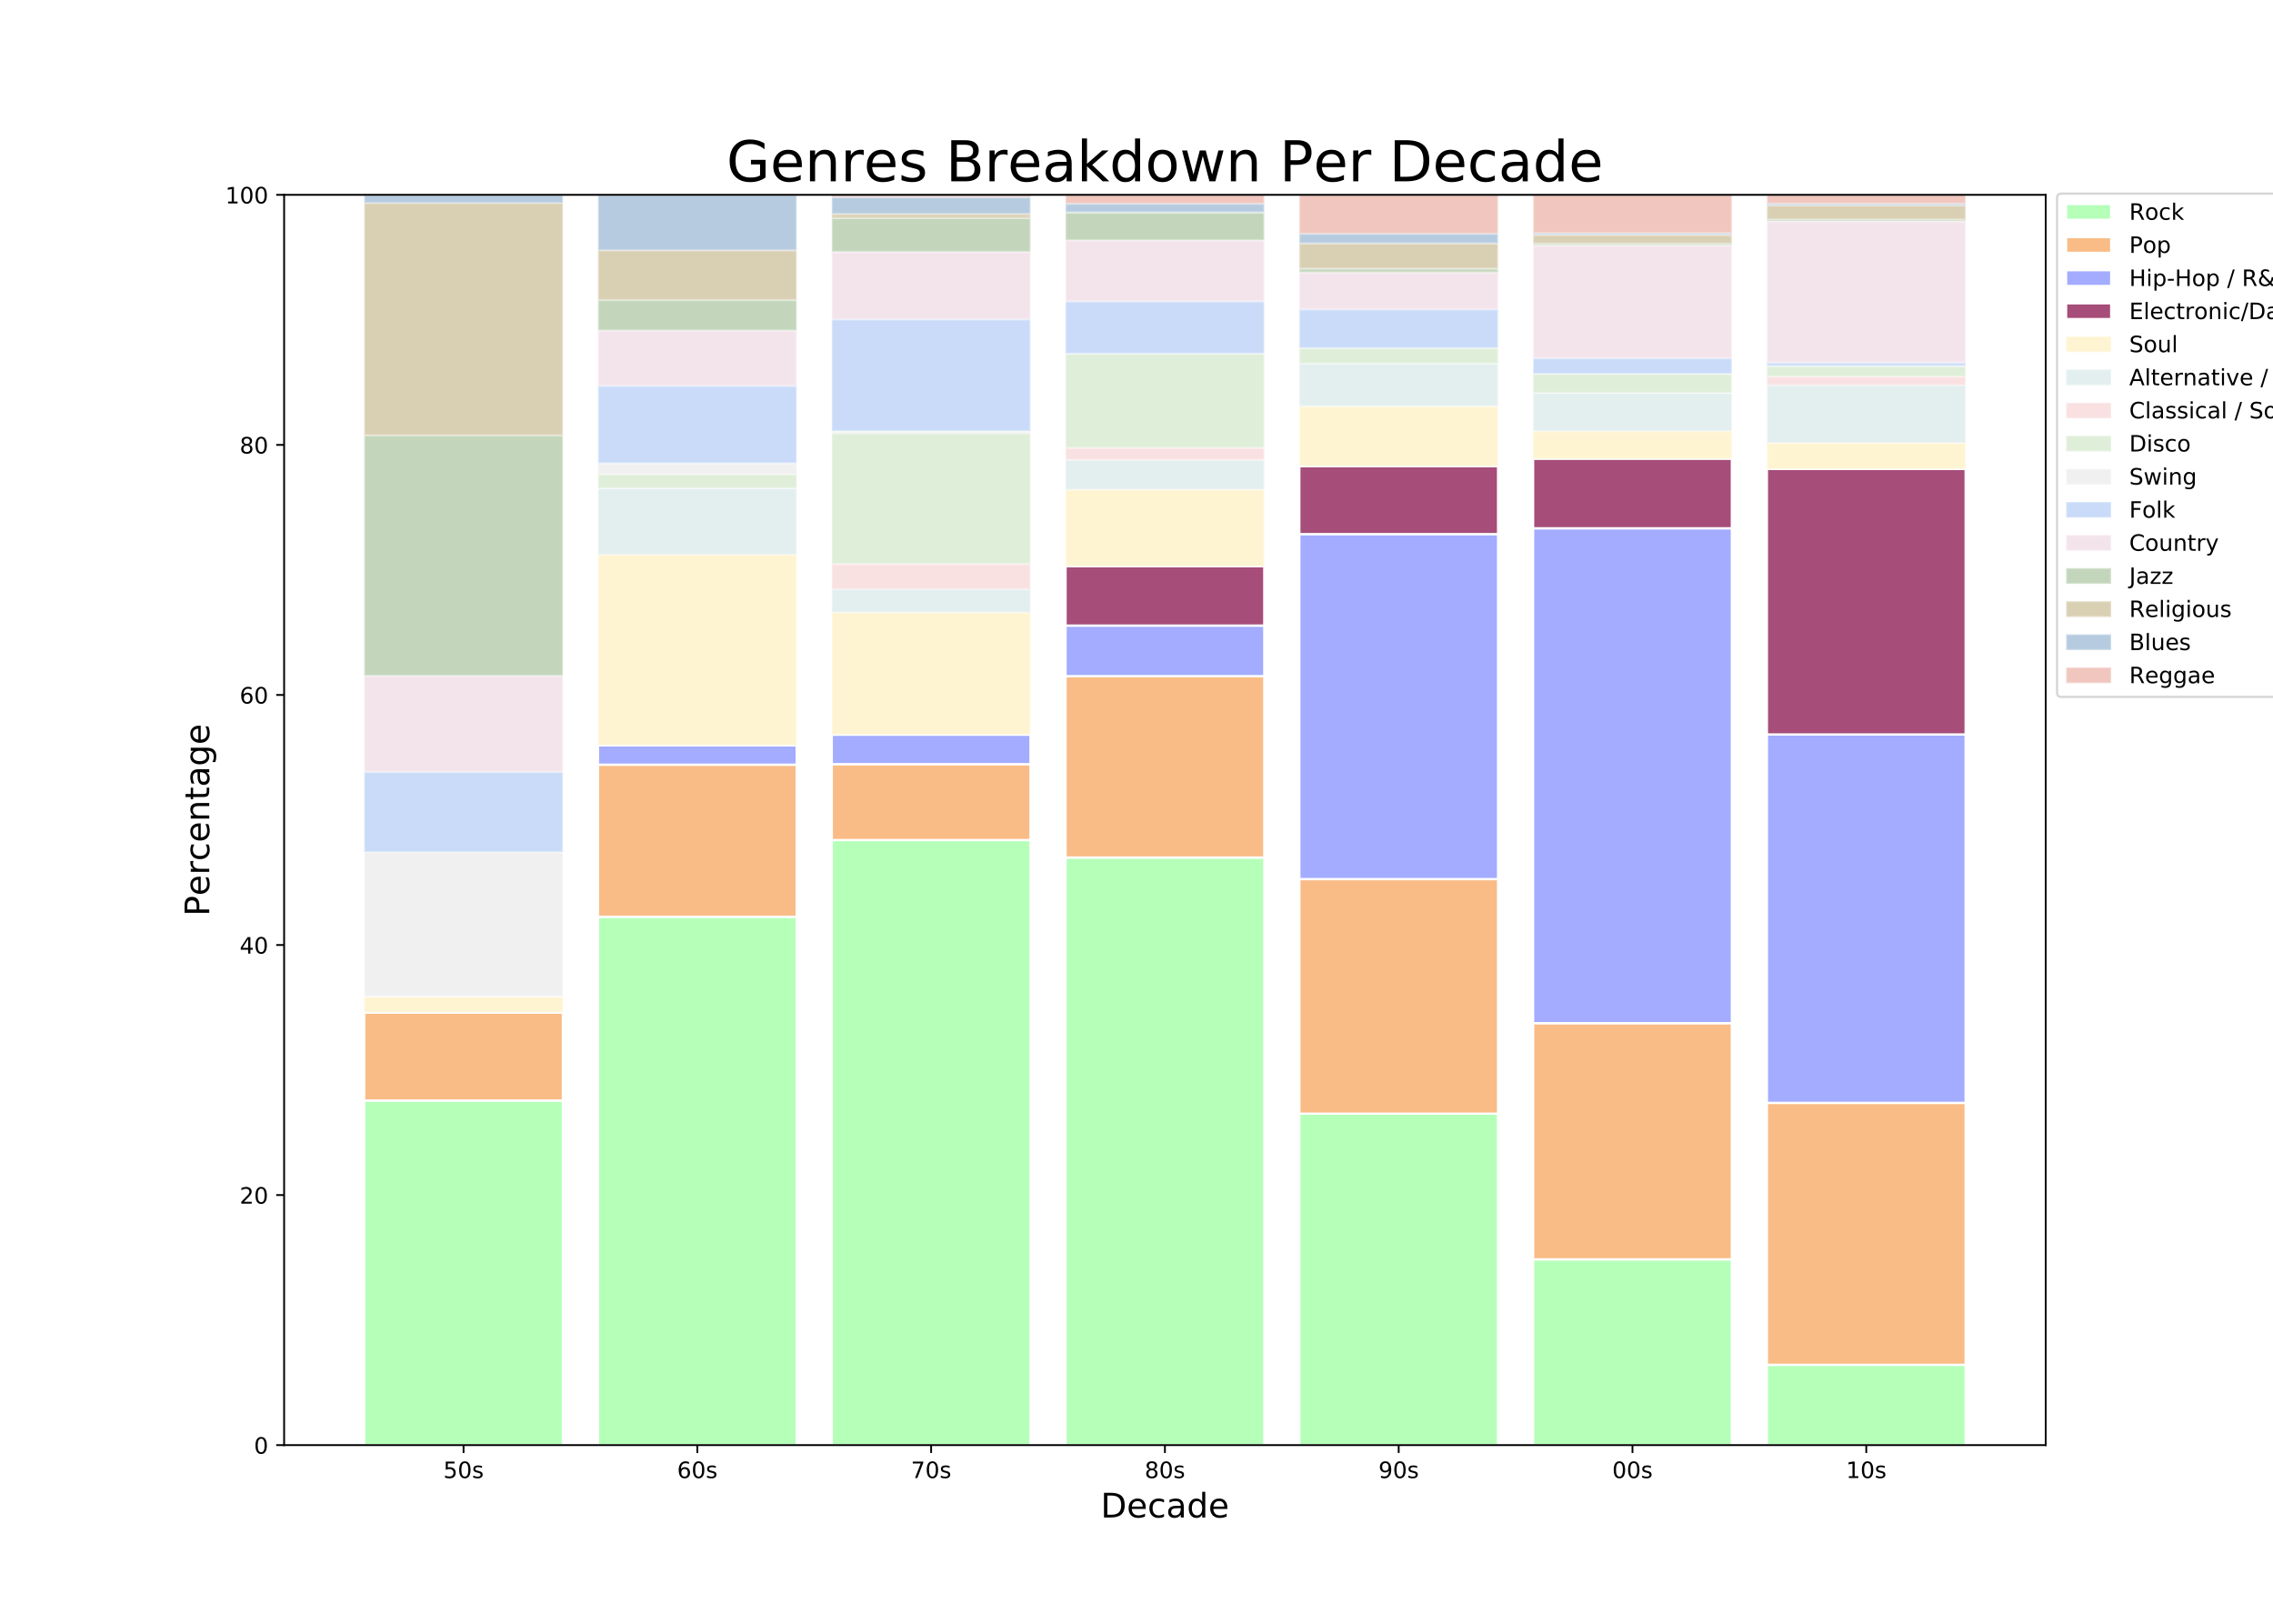 <?xml version="1.0" encoding="utf-8" standalone="no"?>
<!DOCTYPE svg PUBLIC "-//W3C//DTD SVG 1.1//EN"
  "http://www.w3.org/Graphics/SVG/1.1/DTD/svg11.dtd">
<!-- Created with matplotlib (http://matplotlib.org/) -->
<svg height="720pt" version="1.1" viewBox="0 0 1008 720" width="1008pt" xmlns="http://www.w3.org/2000/svg" xmlns:xlink="http://www.w3.org/1999/xlink">
 <defs>
  <style type="text/css">
*{stroke-linecap:butt;stroke-linejoin:round;}
  </style>
 </defs>
 <g id="figure_1">
  <g id="patch_1">
   <path d="M 0 720 
L 1008 720 
L 1008 0 
L 0 0 
z
" style="fill:#ffffff;"/>
  </g>
  <g id="axes_1">
   <g id="patch_2">
    <path d="M 126 640.8 
L 907.2 640.8 
L 907.2 86.4 
L 126 86.4 
z
" style="fill:#ffffff;"/>
   </g>
   <g id="patch_3">
    <path clip-path="url(#pbad45375c2)" d="M 161.509 640.8 
L 249.634 640.8 
L 249.634 487.985 
L 161.509 487.985 
z
" style="fill:#b5ffb9;stroke:#ffffff;stroke-linejoin:miter;"/>
   </g>
   <g id="patch_4">
    <path clip-path="url(#pbad45375c2)" d="M 265.185 640.8 
L 353.31 640.8 
L 353.31 406.529 
L 265.185 406.529 
z
" style="fill:#b5ffb9;stroke:#ffffff;stroke-linejoin:miter;"/>
   </g>
   <g id="patch_5">
    <path clip-path="url(#pbad45375c2)" d="M 368.861 640.8 
L 456.986 640.8 
L 456.986 372.482 
L 368.861 372.482 
z
" style="fill:#b5ffb9;stroke:#ffffff;stroke-linejoin:miter;"/>
   </g>
   <g id="patch_6">
    <path clip-path="url(#pbad45375c2)" d="M 472.538 640.8 
L 560.662 640.8 
L 560.662 380.224 
L 472.538 380.224 
z
" style="fill:#b5ffb9;stroke:#ffffff;stroke-linejoin:miter;"/>
   </g>
   <g id="patch_7">
    <path clip-path="url(#pbad45375c2)" d="M 576.214 640.8 
L 664.339 640.8 
L 664.339 493.82 
L 576.214 493.82 
z
" style="fill:#b5ffb9;stroke:#ffffff;stroke-linejoin:miter;"/>
   </g>
   <g id="patch_8">
    <path clip-path="url(#pbad45375c2)" d="M 679.89 640.8 
L 768.015 640.8 
L 768.015 558.41 
L 679.89 558.41 
z
" style="fill:#b5ffb9;stroke:#ffffff;stroke-linejoin:miter;"/>
   </g>
   <g id="patch_9">
    <path clip-path="url(#pbad45375c2)" d="M 783.566 640.8 
L 871.691 640.8 
L 871.691 605.182 
L 783.566 605.182 
z
" style="fill:#b5ffb9;stroke:#ffffff;stroke-linejoin:miter;"/>
   </g>
   <g id="patch_10">
    <path clip-path="url(#pbad45375c2)" d="M 161.509 487.985 
L 249.634 487.985 
L 249.634 448.892 
L 161.509 448.892 
z
" style="fill:#f9bc86;stroke:#ffffff;stroke-linejoin:miter;"/>
   </g>
   <g id="patch_11">
    <path clip-path="url(#pbad45375c2)" d="M 265.185 406.529 
L 353.31 406.529 
L 353.31 339.069 
L 265.185 339.069 
z
" style="fill:#f9bc86;stroke:#ffffff;stroke-linejoin:miter;"/>
   </g>
   <g id="patch_12">
    <path clip-path="url(#pbad45375c2)" d="M 368.861 372.482 
L 456.986 372.482 
L 456.986 338.825 
L 368.861 338.825 
z
" style="fill:#f9bc86;stroke:#ffffff;stroke-linejoin:miter;"/>
   </g>
   <g id="patch_13">
    <path clip-path="url(#pbad45375c2)" d="M 472.538 380.224 
L 560.662 380.224 
L 560.662 299.809 
L 472.538 299.809 
z
" style="fill:#f9bc86;stroke:#ffffff;stroke-linejoin:miter;"/>
   </g>
   <g id="patch_14">
    <path clip-path="url(#pbad45375c2)" d="M 576.214 493.82 
L 664.339 493.82 
L 664.339 389.816 
L 576.214 389.816 
z
" style="fill:#f9bc86;stroke:#ffffff;stroke-linejoin:miter;"/>
   </g>
   <g id="patch_15">
    <path clip-path="url(#pbad45375c2)" d="M 679.89 558.41 
L 768.015 558.41 
L 768.015 453.69 
L 679.89 453.69 
z
" style="fill:#f9bc86;stroke:#ffffff;stroke-linejoin:miter;"/>
   </g>
   <g id="patch_16">
    <path clip-path="url(#pbad45375c2)" d="M 783.566 605.182 
L 871.691 605.182 
L 871.691 489.037 
L 783.566 489.037 
z
" style="fill:#f9bc86;stroke:#ffffff;stroke-linejoin:miter;"/>
   </g>
   <g id="patch_17">
    <path clip-path="url(#pbad45375c2)" d="M 161.509 448.892 
L 249.634 448.892 
L 249.634 448.892 
L 161.509 448.892 
z
" style="fill:#a3acff;stroke:#ffffff;stroke-linejoin:miter;"/>
   </g>
   <g id="patch_18">
    <path clip-path="url(#pbad45375c2)" d="M 265.185 339.069 
L 353.31 339.069 
L 353.31 330.483 
L 265.185 330.483 
z
" style="fill:#a3acff;stroke:#ffffff;stroke-linejoin:miter;"/>
   </g>
   <g id="patch_19">
    <path clip-path="url(#pbad45375c2)" d="M 368.861 338.825 
L 456.986 338.825 
L 456.986 325.736 
L 368.861 325.736 
z
" style="fill:#a3acff;stroke:#ffffff;stroke-linejoin:miter;"/>
   </g>
   <g id="patch_20">
    <path clip-path="url(#pbad45375c2)" d="M 472.538 299.809 
L 560.662 299.809 
L 560.662 277.386 
L 472.538 277.386 
z
" style="fill:#a3acff;stroke:#ffffff;stroke-linejoin:miter;"/>
   </g>
   <g id="patch_21">
    <path clip-path="url(#pbad45375c2)" d="M 576.214 389.816 
L 664.339 389.816 
L 664.339 236.819 
L 576.214 236.819 
z
" style="fill:#a3acff;stroke:#ffffff;stroke-linejoin:miter;"/>
   </g>
   <g id="patch_22">
    <path clip-path="url(#pbad45375c2)" d="M 679.89 453.69 
L 768.015 453.69 
L 768.015 234.24 
L 679.89 234.24 
z
" style="fill:#a3acff;stroke:#ffffff;stroke-linejoin:miter;"/>
   </g>
   <g id="patch_23">
    <path clip-path="url(#pbad45375c2)" d="M 783.566 489.037 
L 871.691 489.037 
L 871.691 325.659 
L 783.566 325.659 
z
" style="fill:#a3acff;stroke:#ffffff;stroke-linejoin:miter;"/>
   </g>
   <g id="patch_24">
    <path clip-path="url(#pbad45375c2)" d="M 161.509 448.892 
L 249.634 448.892 
L 249.634 448.892 
L 161.509 448.892 
z
" style="fill:#a64d79;stroke:#ffffff;stroke-linejoin:miter;"/>
   </g>
   <g id="patch_25">
    <path clip-path="url(#pbad45375c2)" d="M 265.185 330.483 
L 353.31 330.483 
L 353.31 330.483 
L 265.185 330.483 
z
" style="fill:#a64d79;stroke:#ffffff;stroke-linejoin:miter;"/>
   </g>
   <g id="patch_26">
    <path clip-path="url(#pbad45375c2)" d="M 368.861 325.736 
L 456.986 325.736 
L 456.986 325.736 
L 368.861 325.736 
z
" style="fill:#a64d79;stroke:#ffffff;stroke-linejoin:miter;"/>
   </g>
   <g id="patch_27">
    <path clip-path="url(#pbad45375c2)" d="M 472.538 277.386 
L 560.662 277.386 
L 560.662 251.096 
L 472.538 251.096 
z
" style="fill:#a64d79;stroke:#ffffff;stroke-linejoin:miter;"/>
   </g>
   <g id="patch_28">
    <path clip-path="url(#pbad45375c2)" d="M 576.214 236.819 
L 664.339 236.819 
L 664.339 206.735 
L 576.214 206.735 
z
" style="fill:#a64d79;stroke:#ffffff;stroke-linejoin:miter;"/>
   </g>
   <g id="patch_29">
    <path clip-path="url(#pbad45375c2)" d="M 679.89 234.24 
L 768.015 234.24 
L 768.015 203.44 
L 679.89 203.44 
z
" style="fill:#a64d79;stroke:#ffffff;stroke-linejoin:miter;"/>
   </g>
   <g id="patch_30">
    <path clip-path="url(#pbad45375c2)" d="M 783.566 325.659 
L 871.691 325.659 
L 871.691 207.965 
L 783.566 207.965 
z
" style="fill:#a64d79;stroke:#ffffff;stroke-linejoin:miter;"/>
   </g>
   <g id="patch_31">
    <path clip-path="url(#pbad45375c2)" d="M 161.509 448.892 
L 249.634 448.892 
L 249.634 441.785 
L 161.509 441.785 
z
" style="fill:#ffd966;opacity:0.3;stroke:#ffffff;stroke-linejoin:miter;"/>
   </g>
   <g id="patch_32">
    <path clip-path="url(#pbad45375c2)" d="M 265.185 330.483 
L 353.31 330.483 
L 353.31 245.851 
L 265.185 245.851 
z
" style="fill:#ffd966;opacity:0.3;stroke:#ffffff;stroke-linejoin:miter;"/>
   </g>
   <g id="patch_33">
    <path clip-path="url(#pbad45375c2)" d="M 368.861 325.736 
L 456.986 325.736 
L 456.986 271.512 
L 368.861 271.512 
z
" style="fill:#ffd966;opacity:0.3;stroke:#ffffff;stroke-linejoin:miter;"/>
   </g>
   <g id="patch_34">
    <path clip-path="url(#pbad45375c2)" d="M 472.538 251.096 
L 560.662 251.096 
L 560.662 217.074 
L 472.538 217.074 
z
" style="fill:#ffd966;opacity:0.3;stroke:#ffffff;stroke-linejoin:miter;"/>
   </g>
   <g id="patch_35">
    <path clip-path="url(#pbad45375c2)" d="M 576.214 206.735 
L 664.339 206.735 
L 664.339 180.089 
L 576.214 180.089 
z
" style="fill:#ffd966;opacity:0.3;stroke:#ffffff;stroke-linejoin:miter;"/>
   </g>
   <g id="patch_36">
    <path clip-path="url(#pbad45375c2)" d="M 679.89 203.44 
L 768.015 203.44 
L 768.015 191.12 
L 679.89 191.12 
z
" style="fill:#ffd966;opacity:0.3;stroke:#ffffff;stroke-linejoin:miter;"/>
   </g>
   <g id="patch_37">
    <path clip-path="url(#pbad45375c2)" d="M 783.566 207.965 
L 871.691 207.965 
L 871.691 196.351 
L 783.566 196.351 
z
" style="fill:#ffd966;opacity:0.3;stroke:#ffffff;stroke-linejoin:miter;"/>
   </g>
   <g id="patch_38">
    <path clip-path="url(#pbad45375c2)" d="M 161.509 441.785 
L 249.634 441.785 
L 249.634 441.785 
L 161.509 441.785 
z
" style="fill:#a2c4c9;opacity:0.3;stroke:#ffffff;stroke-linejoin:miter;"/>
   </g>
   <g id="patch_39">
    <path clip-path="url(#pbad45375c2)" d="M 265.185 245.851 
L 353.31 245.851 
L 353.31 216.414 
L 265.185 216.414 
z
" style="fill:#a2c4c9;opacity:0.3;stroke:#ffffff;stroke-linejoin:miter;"/>
   </g>
   <g id="patch_40">
    <path clip-path="url(#pbad45375c2)" d="M 368.861 271.512 
L 456.986 271.512 
L 456.986 261.228 
L 368.861 261.228 
z
" style="fill:#a2c4c9;opacity:0.3;stroke:#ffffff;stroke-linejoin:miter;"/>
   </g>
   <g id="patch_41">
    <path clip-path="url(#pbad45375c2)" d="M 472.538 217.074 
L 560.662 217.074 
L 560.662 203.93 
L 472.538 203.93 
z
" style="fill:#a2c4c9;opacity:0.3;stroke:#ffffff;stroke-linejoin:miter;"/>
   </g>
   <g id="patch_42">
    <path clip-path="url(#pbad45375c2)" d="M 576.214 180.089 
L 664.339 180.089 
L 664.339 161.18 
L 576.214 161.18 
z
" style="fill:#a2c4c9;opacity:0.3;stroke:#ffffff;stroke-linejoin:miter;"/>
   </g>
   <g id="patch_43">
    <path clip-path="url(#pbad45375c2)" d="M 679.89 191.12 
L 768.015 191.12 
L 768.015 174.18 
L 679.89 174.18 
z
" style="fill:#a2c4c9;opacity:0.3;stroke:#ffffff;stroke-linejoin:miter;"/>
   </g>
   <g id="patch_44">
    <path clip-path="url(#pbad45375c2)" d="M 783.566 196.351 
L 871.691 196.351 
L 871.691 170.799 
L 783.566 170.799 
z
" style="fill:#a2c4c9;opacity:0.3;stroke:#ffffff;stroke-linejoin:miter;"/>
   </g>
   <g id="patch_45">
    <path clip-path="url(#pbad45375c2)" d="M 161.509 441.785 
L 249.634 441.785 
L 249.634 441.785 
L 161.509 441.785 
z
" style="fill:#ea9999;opacity:0.3;stroke:#ffffff;stroke-linejoin:miter;"/>
   </g>
   <g id="patch_46">
    <path clip-path="url(#pbad45375c2)" d="M 265.185 216.414 
L 353.31 216.414 
L 353.31 216.414 
L 265.185 216.414 
z
" style="fill:#ea9999;opacity:0.3;stroke:#ffffff;stroke-linejoin:miter;"/>
   </g>
   <g id="patch_47">
    <path clip-path="url(#pbad45375c2)" d="M 368.861 261.228 
L 456.986 261.228 
L 456.986 250.009 
L 368.861 250.009 
z
" style="fill:#ea9999;opacity:0.3;stroke:#ffffff;stroke-linejoin:miter;"/>
   </g>
   <g id="patch_48">
    <path clip-path="url(#pbad45375c2)" d="M 472.538 203.93 
L 560.662 203.93 
L 560.662 198.517 
L 472.538 198.517 
z
" style="fill:#ea9999;opacity:0.3;stroke:#ffffff;stroke-linejoin:miter;"/>
   </g>
   <g id="patch_49">
    <path clip-path="url(#pbad45375c2)" d="M 576.214 161.18 
L 664.339 161.18 
L 664.339 161.18 
L 576.214 161.18 
z
" style="fill:#ea9999;opacity:0.3;stroke:#ffffff;stroke-linejoin:miter;"/>
   </g>
   <g id="patch_50">
    <path clip-path="url(#pbad45375c2)" d="M 679.89 174.18 
L 768.015 174.18 
L 768.015 174.18 
L 679.89 174.18 
z
" style="fill:#ea9999;opacity:0.3;stroke:#ffffff;stroke-linejoin:miter;"/>
   </g>
   <g id="patch_51">
    <path clip-path="url(#pbad45375c2)" d="M 783.566 170.799 
L 871.691 170.799 
L 871.691 166.927 
L 783.566 166.927 
z
" style="fill:#ea9999;opacity:0.3;stroke:#ffffff;stroke-linejoin:miter;"/>
   </g>
   <g id="patch_52">
    <path clip-path="url(#pbad45375c2)" d="M 161.509 441.785 
L 249.634 441.785 
L 249.634 441.785 
L 161.509 441.785 
z
" style="fill:#93c47d;opacity:0.3;stroke:#ffffff;stroke-linejoin:miter;"/>
   </g>
   <g id="patch_53">
    <path clip-path="url(#pbad45375c2)" d="M 265.185 216.414 
L 353.31 216.414 
L 353.31 210.281 
L 265.185 210.281 
z
" style="fill:#93c47d;opacity:0.3;stroke:#ffffff;stroke-linejoin:miter;"/>
   </g>
   <g id="patch_54">
    <path clip-path="url(#pbad45375c2)" d="M 368.861 250.009 
L 456.986 250.009 
L 456.986 192.045 
L 368.861 192.045 
z
" style="fill:#93c47d;opacity:0.3;stroke:#ffffff;stroke-linejoin:miter;"/>
   </g>
   <g id="patch_55">
    <path clip-path="url(#pbad45375c2)" d="M 472.538 198.517 
L 560.662 198.517 
L 560.662 156.763 
L 472.538 156.763 
z
" style="fill:#93c47d;opacity:0.3;stroke:#ffffff;stroke-linejoin:miter;"/>
   </g>
   <g id="patch_56">
    <path clip-path="url(#pbad45375c2)" d="M 576.214 161.18 
L 664.339 161.18 
L 664.339 154.303 
L 576.214 154.303 
z
" style="fill:#93c47d;opacity:0.3;stroke:#ffffff;stroke-linejoin:miter;"/>
   </g>
   <g id="patch_57">
    <path clip-path="url(#pbad45375c2)" d="M 679.89 174.18 
L 768.015 174.18 
L 768.015 165.71 
L 679.89 165.71 
z
" style="fill:#93c47d;opacity:0.3;stroke:#ffffff;stroke-linejoin:miter;"/>
   </g>
   <g id="patch_58">
    <path clip-path="url(#pbad45375c2)" d="M 783.566 166.927 
L 871.691 166.927 
L 871.691 162.282 
L 783.566 162.282 
z
" style="fill:#93c47d;opacity:0.3;stroke:#ffffff;stroke-linejoin:miter;"/>
   </g>
   <g id="patch_59">
    <path clip-path="url(#pbad45375c2)" d="M 161.509 441.785 
L 249.634 441.785 
L 249.634 377.815 
L 161.509 377.815 
z
" style="fill:#cccccc;opacity:0.3;stroke:#ffffff;stroke-linejoin:miter;"/>
   </g>
   <g id="patch_60">
    <path clip-path="url(#pbad45375c2)" d="M 265.185 210.281 
L 353.31 210.281 
L 353.31 205.375 
L 265.185 205.375 
z
" style="fill:#cccccc;opacity:0.3;stroke:#ffffff;stroke-linejoin:miter;"/>
   </g>
   <g id="patch_61">
    <path clip-path="url(#pbad45375c2)" d="M 368.861 192.045 
L 456.986 192.045 
L 456.986 191.11 
L 368.861 191.11 
z
" style="fill:#cccccc;opacity:0.3;stroke:#ffffff;stroke-linejoin:miter;"/>
   </g>
   <g id="patch_62">
    <path clip-path="url(#pbad45375c2)" d="M 472.538 156.763 
L 560.662 156.763 
L 560.662 156.763 
L 472.538 156.763 
z
" style="fill:#cccccc;opacity:0.3;stroke:#ffffff;stroke-linejoin:miter;"/>
   </g>
   <g id="patch_63">
    <path clip-path="url(#pbad45375c2)" d="M 576.214 154.303 
L 664.339 154.303 
L 664.339 154.303 
L 576.214 154.303 
z
" style="fill:#cccccc;opacity:0.3;stroke:#ffffff;stroke-linejoin:miter;"/>
   </g>
   <g id="patch_64">
    <path clip-path="url(#pbad45375c2)" d="M 679.89 165.71 
L 768.015 165.71 
L 768.015 165.71 
L 679.89 165.71 
z
" style="fill:#cccccc;opacity:0.3;stroke:#ffffff;stroke-linejoin:miter;"/>
   </g>
   <g id="patch_65">
    <path clip-path="url(#pbad45375c2)" d="M 783.566 162.282 
L 871.691 162.282 
L 871.691 162.282 
L 783.566 162.282 
z
" style="fill:#cccccc;opacity:0.3;stroke:#ffffff;stroke-linejoin:miter;"/>
   </g>
   <g id="patch_66">
    <path clip-path="url(#pbad45375c2)" d="M 161.509 377.815 
L 249.634 377.815 
L 249.634 342.277 
L 161.509 342.277 
z
" style="fill:#4a86e8;opacity:0.3;stroke:#ffffff;stroke-linejoin:miter;"/>
   </g>
   <g id="patch_67">
    <path clip-path="url(#pbad45375c2)" d="M 265.185 205.375 
L 353.31 205.375 
L 353.31 171.032 
L 265.185 171.032 
z
" style="fill:#4a86e8;opacity:0.3;stroke:#ffffff;stroke-linejoin:miter;"/>
   </g>
   <g id="patch_68">
    <path clip-path="url(#pbad45375c2)" d="M 368.861 191.11 
L 456.986 191.11 
L 456.986 141.56 
L 368.861 141.56 
z
" style="fill:#4a86e8;opacity:0.3;stroke:#ffffff;stroke-linejoin:miter;"/>
   </g>
   <g id="patch_69">
    <path clip-path="url(#pbad45375c2)" d="M 472.538 156.763 
L 560.662 156.763 
L 560.662 133.567 
L 472.538 133.567 
z
" style="fill:#4a86e8;opacity:0.3;stroke:#ffffff;stroke-linejoin:miter;"/>
   </g>
   <g id="patch_70">
    <path clip-path="url(#pbad45375c2)" d="M 576.214 154.303 
L 664.339 154.303 
L 664.339 137.113 
L 576.214 137.113 
z
" style="fill:#4a86e8;opacity:0.3;stroke:#ffffff;stroke-linejoin:miter;"/>
   </g>
   <g id="patch_71">
    <path clip-path="url(#pbad45375c2)" d="M 679.89 165.71 
L 768.015 165.71 
L 768.015 158.78 
L 679.89 158.78 
z
" style="fill:#4a86e8;opacity:0.3;stroke:#ffffff;stroke-linejoin:miter;"/>
   </g>
   <g id="patch_72">
    <path clip-path="url(#pbad45375c2)" d="M 783.566 162.282 
L 871.691 162.282 
L 871.691 160.733 
L 783.566 160.733 
z
" style="fill:#4a86e8;opacity:0.3;stroke:#ffffff;stroke-linejoin:miter;"/>
   </g>
   <g id="patch_73">
    <path clip-path="url(#pbad45375c2)" d="M 161.509 342.277 
L 249.634 342.277 
L 249.634 299.631 
L 161.509 299.631 
z
" style="fill:#d5a6bd;opacity:0.3;stroke:#ffffff;stroke-linejoin:miter;"/>
   </g>
   <g id="patch_74">
    <path clip-path="url(#pbad45375c2)" d="M 265.185 171.032 
L 353.31 171.032 
L 353.31 146.501 
L 265.185 146.501 
z
" style="fill:#d5a6bd;opacity:0.3;stroke:#ffffff;stroke-linejoin:miter;"/>
   </g>
   <g id="patch_75">
    <path clip-path="url(#pbad45375c2)" d="M 368.861 141.56 
L 456.986 141.56 
L 456.986 111.642 
L 368.861 111.642 
z
" style="fill:#d5a6bd;opacity:0.3;stroke:#ffffff;stroke-linejoin:miter;"/>
   </g>
   <g id="patch_76">
    <path clip-path="url(#pbad45375c2)" d="M 472.538 133.567 
L 560.662 133.567 
L 560.662 106.504 
L 472.538 106.504 
z
" style="fill:#d5a6bd;opacity:0.3;stroke:#ffffff;stroke-linejoin:miter;"/>
   </g>
   <g id="patch_77">
    <path clip-path="url(#pbad45375c2)" d="M 576.214 137.113 
L 664.339 137.113 
L 664.339 120.781 
L 576.214 120.781 
z
" style="fill:#d5a6bd;opacity:0.3;stroke:#ffffff;stroke-linejoin:miter;"/>
   </g>
   <g id="patch_78">
    <path clip-path="url(#pbad45375c2)" d="M 679.89 158.78 
L 768.015 158.78 
L 768.015 108.73 
L 679.89 108.73 
z
" style="fill:#d5a6bd;opacity:0.3;stroke:#ffffff;stroke-linejoin:miter;"/>
   </g>
   <g id="patch_79">
    <path clip-path="url(#pbad45375c2)" d="M 783.566 160.733 
L 871.691 160.733 
L 871.691 98.015 
L 783.566 98.015 
z
" style="fill:#d5a6bd;opacity:0.3;stroke:#ffffff;stroke-linejoin:miter;"/>
   </g>
   <g id="patch_80">
    <path clip-path="url(#pbad45375c2)" d="M 161.509 299.631 
L 249.634 299.631 
L 249.634 193.015 
L 161.509 193.015 
z
" style="fill:#38761d;opacity:0.3;stroke:#ffffff;stroke-linejoin:miter;"/>
   </g>
   <g id="patch_81">
    <path clip-path="url(#pbad45375c2)" d="M 265.185 146.501 
L 353.31 146.501 
L 353.31 133.009 
L 265.185 133.009 
z
" style="fill:#38761d;opacity:0.3;stroke:#ffffff;stroke-linejoin:miter;"/>
   </g>
   <g id="patch_82">
    <path clip-path="url(#pbad45375c2)" d="M 368.861 111.642 
L 456.986 111.642 
L 456.986 96.684 
L 368.861 96.684 
z
" style="fill:#38761d;opacity:0.3;stroke:#ffffff;stroke-linejoin:miter;"/>
   </g>
   <g id="patch_83">
    <path clip-path="url(#pbad45375c2)" d="M 472.538 106.504 
L 560.662 106.504 
L 560.662 94.132 
L 472.538 94.132 
z
" style="fill:#38761d;opacity:0.3;stroke:#ffffff;stroke-linejoin:miter;"/>
   </g>
   <g id="patch_84">
    <path clip-path="url(#pbad45375c2)" d="M 576.214 120.781 
L 664.339 120.781 
L 664.339 119.062 
L 576.214 119.062 
z
" style="fill:#38761d;opacity:0.3;stroke:#ffffff;stroke-linejoin:miter;"/>
   </g>
   <g id="patch_85">
    <path clip-path="url(#pbad45375c2)" d="M 679.89 108.73 
L 768.015 108.73 
L 768.015 107.96 
L 679.89 107.96 
z
" style="fill:#38761d;opacity:0.3;stroke:#ffffff;stroke-linejoin:miter;"/>
   </g>
   <g id="patch_86">
    <path clip-path="url(#pbad45375c2)" d="M 783.566 98.015 
L 871.691 98.015 
L 871.691 97.24 
L 783.566 97.24 
z
" style="fill:#38761d;opacity:0.3;stroke:#ffffff;stroke-linejoin:miter;"/>
   </g>
   <g id="patch_87">
    <path clip-path="url(#pbad45375c2)" d="M 161.509 193.015 
L 249.634 193.015 
L 249.634 89.954 
L 161.509 89.954 
z
" style="fill:#7f6000;opacity:0.3;stroke:#ffffff;stroke-linejoin:miter;"/>
   </g>
   <g id="patch_88">
    <path clip-path="url(#pbad45375c2)" d="M 265.185 133.009 
L 353.31 133.009 
L 353.31 110.931 
L 265.185 110.931 
z
" style="fill:#7f6000;opacity:0.3;stroke:#ffffff;stroke-linejoin:miter;"/>
   </g>
   <g id="patch_89">
    <path clip-path="url(#pbad45375c2)" d="M 368.861 96.684 
L 456.986 96.684 
L 456.986 94.814 
L 368.861 94.814 
z
" style="fill:#7f6000;opacity:0.3;stroke:#ffffff;stroke-linejoin:miter;"/>
   </g>
   <g id="patch_90">
    <path clip-path="url(#pbad45375c2)" d="M 472.538 94.132 
L 560.662 94.132 
L 560.662 94.132 
L 472.538 94.132 
z
" style="fill:#7f6000;opacity:0.3;stroke:#ffffff;stroke-linejoin:miter;"/>
   </g>
   <g id="patch_91">
    <path clip-path="url(#pbad45375c2)" d="M 576.214 119.062 
L 664.339 119.062 
L 664.339 107.888 
L 576.214 107.888 
z
" style="fill:#7f6000;opacity:0.3;stroke:#ffffff;stroke-linejoin:miter;"/>
   </g>
   <g id="patch_92">
    <path clip-path="url(#pbad45375c2)" d="M 679.89 107.96 
L 768.015 107.96 
L 768.015 104.11 
L 679.89 104.11 
z
" style="fill:#7f6000;opacity:0.3;stroke:#ffffff;stroke-linejoin:miter;"/>
   </g>
   <g id="patch_93">
    <path clip-path="url(#pbad45375c2)" d="M 783.566 97.24 
L 871.691 97.24 
L 871.691 91.046 
L 783.566 91.046 
z
" style="fill:#7f6000;opacity:0.3;stroke:#ffffff;stroke-linejoin:miter;"/>
   </g>
   <g id="patch_94">
    <path clip-path="url(#pbad45375c2)" d="M 161.509 89.954 
L 249.634 89.954 
L 249.634 86.4 
L 161.509 86.4 
z
" style="fill:#0b5394;opacity:0.3;stroke:#ffffff;stroke-linejoin:miter;"/>
   </g>
   <g id="patch_95">
    <path clip-path="url(#pbad45375c2)" d="M 265.185 110.931 
L 353.31 110.931 
L 353.31 86.4 
L 265.185 86.4 
z
" style="fill:#0b5394;opacity:0.3;stroke:#ffffff;stroke-linejoin:miter;"/>
   </g>
   <g id="patch_96">
    <path clip-path="url(#pbad45375c2)" d="M 368.861 94.814 
L 456.986 94.814 
L 456.986 87.335 
L 368.861 87.335 
z
" style="fill:#0b5394;opacity:0.3;stroke:#ffffff;stroke-linejoin:miter;"/>
   </g>
   <g id="patch_97">
    <path clip-path="url(#pbad45375c2)" d="M 472.538 94.132 
L 560.662 94.132 
L 560.662 90.266 
L 472.538 90.266 
z
" style="fill:#0b5394;opacity:0.3;stroke:#ffffff;stroke-linejoin:miter;"/>
   </g>
   <g id="patch_98">
    <path clip-path="url(#pbad45375c2)" d="M 576.214 107.888 
L 664.339 107.888 
L 664.339 103.591 
L 576.214 103.591 
z
" style="fill:#0b5394;opacity:0.3;stroke:#ffffff;stroke-linejoin:miter;"/>
   </g>
   <g id="patch_99">
    <path clip-path="url(#pbad45375c2)" d="M 679.89 104.11 
L 768.015 104.11 
L 768.015 103.34 
L 679.89 103.34 
z
" style="fill:#0b5394;opacity:0.3;stroke:#ffffff;stroke-linejoin:miter;"/>
   </g>
   <g id="patch_100">
    <path clip-path="url(#pbad45375c2)" d="M 783.566 91.046 
L 871.691 91.046 
L 871.691 90.272 
L 783.566 90.272 
z
" style="fill:#0b5394;opacity:0.3;stroke:#ffffff;stroke-linejoin:miter;"/>
   </g>
   <g id="patch_101">
    <path clip-path="url(#pbad45375c2)" d="M 161.509 86.4 
L 249.634 86.4 
L 249.634 86.4 
L 161.509 86.4 
z
" style="fill:#cc4125;opacity:0.3;stroke:#ffffff;stroke-linejoin:miter;"/>
   </g>
   <g id="patch_102">
    <path clip-path="url(#pbad45375c2)" d="M 265.185 86.4 
L 353.31 86.4 
L 353.31 86.4 
L 265.185 86.4 
z
" style="fill:#cc4125;opacity:0.3;stroke:#ffffff;stroke-linejoin:miter;"/>
   </g>
   <g id="patch_103">
    <path clip-path="url(#pbad45375c2)" d="M 368.861 87.335 
L 456.986 87.335 
L 456.986 86.4 
L 368.861 86.4 
z
" style="fill:#cc4125;opacity:0.3;stroke:#ffffff;stroke-linejoin:miter;"/>
   </g>
   <g id="patch_104">
    <path clip-path="url(#pbad45375c2)" d="M 472.538 90.266 
L 560.662 90.266 
L 560.662 86.4 
L 472.538 86.4 
z
" style="fill:#cc4125;opacity:0.3;stroke:#ffffff;stroke-linejoin:miter;"/>
   </g>
   <g id="patch_105">
    <path clip-path="url(#pbad45375c2)" d="M 576.214 103.591 
L 664.339 103.591 
L 664.339 86.4 
L 576.214 86.4 
z
" style="fill:#cc4125;opacity:0.3;stroke:#ffffff;stroke-linejoin:miter;"/>
   </g>
   <g id="patch_106">
    <path clip-path="url(#pbad45375c2)" d="M 679.89 103.34 
L 768.015 103.34 
L 768.015 86.4 
L 679.89 86.4 
z
" style="fill:#cc4125;opacity:0.3;stroke:#ffffff;stroke-linejoin:miter;"/>
   </g>
   <g id="patch_107">
    <path clip-path="url(#pbad45375c2)" d="M 783.566 90.272 
L 871.691 90.272 
L 871.691 86.4 
L 783.566 86.4 
z
" style="fill:#cc4125;opacity:0.3;stroke:#ffffff;stroke-linejoin:miter;"/>
   </g>
   <g id="matplotlib.axis_1">
    <g id="xtick_1">
     <g id="line2d_1">
      <defs>
       <path d="M 0 0 
L 0 3.5 
" id="m0d2b56ed02" style="stroke:#000000;stroke-width:0.8;"/>
      </defs>
      <g>
       <use style="stroke:#000000;stroke-width:0.8;" x="205.571" xlink:href="#m0d2b56ed02" y="640.8"/>
      </g>
     </g>
     <g id="text_1">
      <!-- 50s -->
      <defs>
       <path d="M 10.797 72.906 
L 49.516 72.906 
L 49.516 64.594 
L 19.828 64.594 
L 19.828 46.734 
Q 21.969 47.469 24.109 47.828 
Q 26.266 48.188 28.422 48.188 
Q 40.625 48.188 47.75 41.5 
Q 54.891 34.812 54.891 23.391 
Q 54.891 11.625 47.562 5.094 
Q 40.234 -1.422 26.906 -1.422 
Q 22.312 -1.422 17.547 -0.641 
Q 12.797 0.141 7.719 1.703 
L 7.719 11.625 
Q 12.109 9.234 16.797 8.062 
Q 21.484 6.891 26.703 6.891 
Q 35.156 6.891 40.078 11.328 
Q 45.016 15.766 45.016 23.391 
Q 45.016 31 40.078 35.438 
Q 35.156 39.891 26.703 39.891 
Q 22.75 39.891 18.812 39.016 
Q 14.891 38.141 10.797 36.281 
z
" id="DejaVuSans-35"/>
       <path d="M 31.781 66.406 
Q 24.172 66.406 20.328 58.906 
Q 16.5 51.422 16.5 36.375 
Q 16.5 21.391 20.328 13.891 
Q 24.172 6.391 31.781 6.391 
Q 39.453 6.391 43.281 13.891 
Q 47.125 21.391 47.125 36.375 
Q 47.125 51.422 43.281 58.906 
Q 39.453 66.406 31.781 66.406 
z
M 31.781 74.219 
Q 44.047 74.219 50.516 64.516 
Q 56.984 54.828 56.984 36.375 
Q 56.984 17.969 50.516 8.266 
Q 44.047 -1.422 31.781 -1.422 
Q 19.531 -1.422 13.062 8.266 
Q 6.594 17.969 6.594 36.375 
Q 6.594 54.828 13.062 64.516 
Q 19.531 74.219 31.781 74.219 
z
" id="DejaVuSans-30"/>
       <path d="M 44.281 53.078 
L 44.281 44.578 
Q 40.484 46.531 36.375 47.5 
Q 32.281 48.484 27.875 48.484 
Q 21.188 48.484 17.844 46.438 
Q 14.5 44.391 14.5 40.281 
Q 14.5 37.156 16.891 35.375 
Q 19.281 33.594 26.516 31.984 
L 29.594 31.297 
Q 39.156 29.25 43.188 25.516 
Q 47.219 21.781 47.219 15.094 
Q 47.219 7.469 41.188 3.016 
Q 35.156 -1.422 24.609 -1.422 
Q 20.219 -1.422 15.453 -0.562 
Q 10.688 0.297 5.422 2 
L 5.422 11.281 
Q 10.406 8.688 15.234 7.391 
Q 20.062 6.109 24.812 6.109 
Q 31.156 6.109 34.562 8.281 
Q 37.984 10.453 37.984 14.406 
Q 37.984 18.062 35.516 20.016 
Q 33.062 21.969 24.703 23.781 
L 21.578 24.516 
Q 13.234 26.266 9.516 29.906 
Q 5.812 33.547 5.812 39.891 
Q 5.812 47.609 11.281 51.797 
Q 16.75 56 26.812 56 
Q 31.781 56 36.172 55.266 
Q 40.578 54.547 44.281 53.078 
z
" id="DejaVuSans-73"/>
      </defs>
      <g transform="translate(196.604 655.398)scale(0.1 -0.1)">
       <use xlink:href="#DejaVuSans-35"/>
       <use x="63.623" xlink:href="#DejaVuSans-30"/>
       <use x="127.246" xlink:href="#DejaVuSans-73"/>
      </g>
     </g>
    </g>
    <g id="xtick_2">
     <g id="line2d_2">
      <g>
       <use style="stroke:#000000;stroke-width:0.8;" x="309.248" xlink:href="#m0d2b56ed02" y="640.8"/>
      </g>
     </g>
     <g id="text_2">
      <!-- 60s -->
      <defs>
       <path d="M 33.016 40.375 
Q 26.375 40.375 22.484 35.828 
Q 18.609 31.297 18.609 23.391 
Q 18.609 15.531 22.484 10.953 
Q 26.375 6.391 33.016 6.391 
Q 39.656 6.391 43.531 10.953 
Q 47.406 15.531 47.406 23.391 
Q 47.406 31.297 43.531 35.828 
Q 39.656 40.375 33.016 40.375 
z
M 52.594 71.297 
L 52.594 62.312 
Q 48.875 64.062 45.094 64.984 
Q 41.312 65.922 37.594 65.922 
Q 27.828 65.922 22.672 59.328 
Q 17.531 52.734 16.797 39.406 
Q 19.672 43.656 24.016 45.922 
Q 28.375 48.188 33.594 48.188 
Q 44.578 48.188 50.953 41.516 
Q 57.328 34.859 57.328 23.391 
Q 57.328 12.156 50.688 5.359 
Q 44.047 -1.422 33.016 -1.422 
Q 20.359 -1.422 13.672 8.266 
Q 6.984 17.969 6.984 36.375 
Q 6.984 53.656 15.188 63.938 
Q 23.391 74.219 37.203 74.219 
Q 40.922 74.219 44.703 73.484 
Q 48.484 72.75 52.594 71.297 
z
" id="DejaVuSans-36"/>
      </defs>
      <g transform="translate(300.28 655.398)scale(0.1 -0.1)">
       <use xlink:href="#DejaVuSans-36"/>
       <use x="63.623" xlink:href="#DejaVuSans-30"/>
       <use x="127.246" xlink:href="#DejaVuSans-73"/>
      </g>
     </g>
    </g>
    <g id="xtick_3">
     <g id="line2d_3">
      <g>
       <use style="stroke:#000000;stroke-width:0.8;" x="412.924" xlink:href="#m0d2b56ed02" y="640.8"/>
      </g>
     </g>
     <g id="text_3">
      <!-- 70s -->
      <defs>
       <path d="M 8.203 72.906 
L 55.078 72.906 
L 55.078 68.703 
L 28.609 0 
L 18.312 0 
L 43.219 64.594 
L 8.203 64.594 
z
" id="DejaVuSans-37"/>
      </defs>
      <g transform="translate(403.957 655.398)scale(0.1 -0.1)">
       <use xlink:href="#DejaVuSans-37"/>
       <use x="63.623" xlink:href="#DejaVuSans-30"/>
       <use x="127.246" xlink:href="#DejaVuSans-73"/>
      </g>
     </g>
    </g>
    <g id="xtick_4">
     <g id="line2d_4">
      <g>
       <use style="stroke:#000000;stroke-width:0.8;" x="516.6" xlink:href="#m0d2b56ed02" y="640.8"/>
      </g>
     </g>
     <g id="text_4">
      <!-- 80s -->
      <defs>
       <path d="M 31.781 34.625 
Q 24.75 34.625 20.719 30.859 
Q 16.703 27.094 16.703 20.516 
Q 16.703 13.922 20.719 10.156 
Q 24.75 6.391 31.781 6.391 
Q 38.812 6.391 42.859 10.172 
Q 46.922 13.969 46.922 20.516 
Q 46.922 27.094 42.891 30.859 
Q 38.875 34.625 31.781 34.625 
z
M 21.922 38.812 
Q 15.578 40.375 12.031 44.719 
Q 8.5 49.078 8.5 55.328 
Q 8.5 64.062 14.719 69.141 
Q 20.953 74.219 31.781 74.219 
Q 42.672 74.219 48.875 69.141 
Q 55.078 64.062 55.078 55.328 
Q 55.078 49.078 51.531 44.719 
Q 48 40.375 41.703 38.812 
Q 48.828 37.156 52.797 32.312 
Q 56.781 27.484 56.781 20.516 
Q 56.781 9.906 50.312 4.234 
Q 43.844 -1.422 31.781 -1.422 
Q 19.734 -1.422 13.25 4.234 
Q 6.781 9.906 6.781 20.516 
Q 6.781 27.484 10.781 32.312 
Q 14.797 37.156 21.922 38.812 
z
M 18.312 54.391 
Q 18.312 48.734 21.844 45.562 
Q 25.391 42.391 31.781 42.391 
Q 38.141 42.391 41.719 45.562 
Q 45.312 48.734 45.312 54.391 
Q 45.312 60.062 41.719 63.234 
Q 38.141 66.406 31.781 66.406 
Q 25.391 66.406 21.844 63.234 
Q 18.312 60.062 18.312 54.391 
z
" id="DejaVuSans-38"/>
      </defs>
      <g transform="translate(507.633 655.398)scale(0.1 -0.1)">
       <use xlink:href="#DejaVuSans-38"/>
       <use x="63.623" xlink:href="#DejaVuSans-30"/>
       <use x="127.246" xlink:href="#DejaVuSans-73"/>
      </g>
     </g>
    </g>
    <g id="xtick_5">
     <g id="line2d_5">
      <g>
       <use style="stroke:#000000;stroke-width:0.8;" x="620.276" xlink:href="#m0d2b56ed02" y="640.8"/>
      </g>
     </g>
     <g id="text_5">
      <!-- 90s -->
      <defs>
       <path d="M 10.984 1.516 
L 10.984 10.5 
Q 14.703 8.734 18.5 7.812 
Q 22.312 6.891 25.984 6.891 
Q 35.75 6.891 40.891 13.453 
Q 46.047 20.016 46.781 33.406 
Q 43.953 29.203 39.594 26.953 
Q 35.25 24.703 29.984 24.703 
Q 19.047 24.703 12.672 31.312 
Q 6.297 37.938 6.297 49.422 
Q 6.297 60.641 12.938 67.422 
Q 19.578 74.219 30.609 74.219 
Q 43.266 74.219 49.922 64.516 
Q 56.594 54.828 56.594 36.375 
Q 56.594 19.141 48.406 8.859 
Q 40.234 -1.422 26.422 -1.422 
Q 22.703 -1.422 18.891 -0.688 
Q 15.094 0.047 10.984 1.516 
z
M 30.609 32.422 
Q 37.25 32.422 41.125 36.953 
Q 45.016 41.5 45.016 49.422 
Q 45.016 57.281 41.125 61.844 
Q 37.25 66.406 30.609 66.406 
Q 23.969 66.406 20.094 61.844 
Q 16.219 57.281 16.219 49.422 
Q 16.219 41.5 20.094 36.953 
Q 23.969 32.422 30.609 32.422 
z
" id="DejaVuSans-39"/>
      </defs>
      <g transform="translate(611.309 655.398)scale(0.1 -0.1)">
       <use xlink:href="#DejaVuSans-39"/>
       <use x="63.623" xlink:href="#DejaVuSans-30"/>
       <use x="127.246" xlink:href="#DejaVuSans-73"/>
      </g>
     </g>
    </g>
    <g id="xtick_6">
     <g id="line2d_6">
      <g>
       <use style="stroke:#000000;stroke-width:0.8;" x="723.952" xlink:href="#m0d2b56ed02" y="640.8"/>
      </g>
     </g>
     <g id="text_6">
      <!-- 00s -->
      <g transform="translate(714.985 655.398)scale(0.1 -0.1)">
       <use xlink:href="#DejaVuSans-30"/>
       <use x="63.623" xlink:href="#DejaVuSans-30"/>
       <use x="127.246" xlink:href="#DejaVuSans-73"/>
      </g>
     </g>
    </g>
    <g id="xtick_7">
     <g id="line2d_7">
      <g>
       <use style="stroke:#000000;stroke-width:0.8;" x="827.629" xlink:href="#m0d2b56ed02" y="640.8"/>
      </g>
     </g>
     <g id="text_7">
      <!-- 10s -->
      <defs>
       <path d="M 12.406 8.297 
L 28.516 8.297 
L 28.516 63.922 
L 10.984 60.406 
L 10.984 69.391 
L 28.422 72.906 
L 38.281 72.906 
L 38.281 8.297 
L 54.391 8.297 
L 54.391 0 
L 12.406 0 
z
" id="DejaVuSans-31"/>
      </defs>
      <g transform="translate(818.661 655.398)scale(0.1 -0.1)">
       <use xlink:href="#DejaVuSans-31"/>
       <use x="63.623" xlink:href="#DejaVuSans-30"/>
       <use x="127.246" xlink:href="#DejaVuSans-73"/>
      </g>
     </g>
    </g>
    <g id="text_8">
     <!-- Decade -->
     <defs>
      <path d="M 19.672 64.797 
L 19.672 8.109 
L 31.594 8.109 
Q 46.688 8.109 53.688 14.938 
Q 60.688 21.781 60.688 36.531 
Q 60.688 51.172 53.688 57.984 
Q 46.688 64.797 31.594 64.797 
z
M 9.812 72.906 
L 30.078 72.906 
Q 51.266 72.906 61.172 64.094 
Q 71.094 55.281 71.094 36.531 
Q 71.094 17.672 61.125 8.828 
Q 51.172 0 30.078 0 
L 9.812 0 
z
" id="DejaVuSans-44"/>
      <path d="M 56.203 29.594 
L 56.203 25.203 
L 14.891 25.203 
Q 15.484 15.922 20.484 11.062 
Q 25.484 6.203 34.422 6.203 
Q 39.594 6.203 44.453 7.469 
Q 49.312 8.734 54.109 11.281 
L 54.109 2.781 
Q 49.266 0.734 44.188 -0.344 
Q 39.109 -1.422 33.891 -1.422 
Q 20.797 -1.422 13.156 6.188 
Q 5.516 13.812 5.516 26.812 
Q 5.516 40.234 12.766 48.109 
Q 20.016 56 32.328 56 
Q 43.359 56 49.781 48.891 
Q 56.203 41.797 56.203 29.594 
z
M 47.219 32.234 
Q 47.125 39.594 43.094 43.984 
Q 39.062 48.391 32.422 48.391 
Q 24.906 48.391 20.391 44.141 
Q 15.875 39.891 15.188 32.172 
z
" id="DejaVuSans-65"/>
      <path d="M 48.781 52.594 
L 48.781 44.188 
Q 44.969 46.297 41.141 47.344 
Q 37.312 48.391 33.406 48.391 
Q 24.656 48.391 19.812 42.844 
Q 14.984 37.312 14.984 27.297 
Q 14.984 17.281 19.812 11.734 
Q 24.656 6.203 33.406 6.203 
Q 37.312 6.203 41.141 7.25 
Q 44.969 8.297 48.781 10.406 
L 48.781 2.094 
Q 45.016 0.344 40.984 -0.531 
Q 36.969 -1.422 32.422 -1.422 
Q 20.062 -1.422 12.781 6.344 
Q 5.516 14.109 5.516 27.297 
Q 5.516 40.672 12.859 48.328 
Q 20.219 56 33.016 56 
Q 37.156 56 41.109 55.141 
Q 45.062 54.297 48.781 52.594 
z
" id="DejaVuSans-63"/>
      <path d="M 34.281 27.484 
Q 23.391 27.484 19.188 25 
Q 14.984 22.516 14.984 16.5 
Q 14.984 11.719 18.141 8.906 
Q 21.297 6.109 26.703 6.109 
Q 34.188 6.109 38.703 11.406 
Q 43.219 16.703 43.219 25.484 
L 43.219 27.484 
z
M 52.203 31.203 
L 52.203 0 
L 43.219 0 
L 43.219 8.297 
Q 40.141 3.328 35.547 0.953 
Q 30.953 -1.422 24.312 -1.422 
Q 15.922 -1.422 10.953 3.297 
Q 6 8.016 6 15.922 
Q 6 25.141 12.172 29.828 
Q 18.359 34.516 30.609 34.516 
L 43.219 34.516 
L 43.219 35.406 
Q 43.219 41.609 39.141 45 
Q 35.062 48.391 27.688 48.391 
Q 23 48.391 18.547 47.266 
Q 14.109 46.141 10.016 43.891 
L 10.016 52.203 
Q 14.938 54.109 19.578 55.047 
Q 24.219 56 28.609 56 
Q 40.484 56 46.344 49.844 
Q 52.203 43.703 52.203 31.203 
z
" id="DejaVuSans-61"/>
      <path d="M 45.406 46.391 
L 45.406 75.984 
L 54.391 75.984 
L 54.391 0 
L 45.406 0 
L 45.406 8.203 
Q 42.578 3.328 38.25 0.953 
Q 33.938 -1.422 27.875 -1.422 
Q 17.969 -1.422 11.734 6.484 
Q 5.516 14.406 5.516 27.297 
Q 5.516 40.188 11.734 48.094 
Q 17.969 56 27.875 56 
Q 33.938 56 38.25 53.625 
Q 42.578 51.266 45.406 46.391 
z
M 14.797 27.297 
Q 14.797 17.391 18.875 11.75 
Q 22.953 6.109 30.078 6.109 
Q 37.203 6.109 41.297 11.75 
Q 45.406 17.391 45.406 27.297 
Q 45.406 37.203 41.297 42.844 
Q 37.203 48.484 30.078 48.484 
Q 22.953 48.484 18.875 42.844 
Q 14.797 37.203 14.797 27.297 
z
" id="DejaVuSans-64"/>
     </defs>
     <g transform="translate(488.114 672.876)scale(0.15 -0.15)">
      <use xlink:href="#DejaVuSans-44"/>
      <use x="77.002" xlink:href="#DejaVuSans-65"/>
      <use x="138.525" xlink:href="#DejaVuSans-63"/>
      <use x="193.506" xlink:href="#DejaVuSans-61"/>
      <use x="254.785" xlink:href="#DejaVuSans-64"/>
      <use x="318.262" xlink:href="#DejaVuSans-65"/>
     </g>
    </g>
   </g>
   <g id="matplotlib.axis_2">
    <g id="ytick_1">
     <g id="line2d_8">
      <defs>
       <path d="M 0 0 
L -3.5 0 
" id="mb8e99b6909" style="stroke:#000000;stroke-width:0.8;"/>
      </defs>
      <g>
       <use style="stroke:#000000;stroke-width:0.8;" x="126" xlink:href="#mb8e99b6909" y="640.8"/>
      </g>
     </g>
     <g id="text_9">
      <!-- 0 -->
      <g transform="translate(112.638 644.599)scale(0.1 -0.1)">
       <use xlink:href="#DejaVuSans-30"/>
      </g>
     </g>
    </g>
    <g id="ytick_2">
     <g id="line2d_9">
      <g>
       <use style="stroke:#000000;stroke-width:0.8;" x="126" xlink:href="#mb8e99b6909" y="529.92"/>
      </g>
     </g>
     <g id="text_10">
      <!-- 20 -->
      <defs>
       <path d="M 19.188 8.297 
L 53.609 8.297 
L 53.609 0 
L 7.328 0 
L 7.328 8.297 
Q 12.938 14.109 22.625 23.891 
Q 32.328 33.688 34.812 36.531 
Q 39.547 41.844 41.422 45.531 
Q 43.312 49.219 43.312 52.781 
Q 43.312 58.594 39.234 62.25 
Q 35.156 65.922 28.609 65.922 
Q 23.969 65.922 18.812 64.312 
Q 13.672 62.703 7.812 59.422 
L 7.812 69.391 
Q 13.766 71.781 18.938 73 
Q 24.125 74.219 28.422 74.219 
Q 39.75 74.219 46.484 68.547 
Q 53.219 62.891 53.219 53.422 
Q 53.219 48.922 51.531 44.891 
Q 49.859 40.875 45.406 35.406 
Q 44.188 33.984 37.641 27.219 
Q 31.109 20.453 19.188 8.297 
z
" id="DejaVuSans-32"/>
      </defs>
      <g transform="translate(106.275 533.719)scale(0.1 -0.1)">
       <use xlink:href="#DejaVuSans-32"/>
       <use x="63.623" xlink:href="#DejaVuSans-30"/>
      </g>
     </g>
    </g>
    <g id="ytick_3">
     <g id="line2d_10">
      <g>
       <use style="stroke:#000000;stroke-width:0.8;" x="126" xlink:href="#mb8e99b6909" y="419.04"/>
      </g>
     </g>
     <g id="text_11">
      <!-- 40 -->
      <defs>
       <path d="M 37.797 64.312 
L 12.891 25.391 
L 37.797 25.391 
z
M 35.203 72.906 
L 47.609 72.906 
L 47.609 25.391 
L 58.016 25.391 
L 58.016 17.188 
L 47.609 17.188 
L 47.609 0 
L 37.797 0 
L 37.797 17.188 
L 4.891 17.188 
L 4.891 26.703 
z
" id="DejaVuSans-34"/>
      </defs>
      <g transform="translate(106.275 422.839)scale(0.1 -0.1)">
       <use xlink:href="#DejaVuSans-34"/>
       <use x="63.623" xlink:href="#DejaVuSans-30"/>
      </g>
     </g>
    </g>
    <g id="ytick_4">
     <g id="line2d_11">
      <g>
       <use style="stroke:#000000;stroke-width:0.8;" x="126" xlink:href="#mb8e99b6909" y="308.16"/>
      </g>
     </g>
     <g id="text_12">
      <!-- 60 -->
      <g transform="translate(106.275 311.959)scale(0.1 -0.1)">
       <use xlink:href="#DejaVuSans-36"/>
       <use x="63.623" xlink:href="#DejaVuSans-30"/>
      </g>
     </g>
    </g>
    <g id="ytick_5">
     <g id="line2d_12">
      <g>
       <use style="stroke:#000000;stroke-width:0.8;" x="126" xlink:href="#mb8e99b6909" y="197.28"/>
      </g>
     </g>
     <g id="text_13">
      <!-- 80 -->
      <g transform="translate(106.275 201.079)scale(0.1 -0.1)">
       <use xlink:href="#DejaVuSans-38"/>
       <use x="63.623" xlink:href="#DejaVuSans-30"/>
      </g>
     </g>
    </g>
    <g id="ytick_6">
     <g id="line2d_13">
      <g>
       <use style="stroke:#000000;stroke-width:0.8;" x="126" xlink:href="#mb8e99b6909" y="86.4"/>
      </g>
     </g>
     <g id="text_14">
      <!-- 100 -->
      <g transform="translate(99.912 90.199)scale(0.1 -0.1)">
       <use xlink:href="#DejaVuSans-31"/>
       <use x="63.623" xlink:href="#DejaVuSans-30"/>
       <use x="127.246" xlink:href="#DejaVuSans-30"/>
      </g>
     </g>
    </g>
    <g id="text_15">
     <!-- Percentage -->
     <defs>
      <path d="M 19.672 64.797 
L 19.672 37.406 
L 32.078 37.406 
Q 38.969 37.406 42.719 40.969 
Q 46.484 44.531 46.484 51.125 
Q 46.484 57.672 42.719 61.234 
Q 38.969 64.797 32.078 64.797 
z
M 9.812 72.906 
L 32.078 72.906 
Q 44.344 72.906 50.609 67.359 
Q 56.891 61.812 56.891 51.125 
Q 56.891 40.328 50.609 34.812 
Q 44.344 29.297 32.078 29.297 
L 19.672 29.297 
L 19.672 0 
L 9.812 0 
z
" id="DejaVuSans-50"/>
      <path d="M 41.109 46.297 
Q 39.594 47.172 37.812 47.578 
Q 36.031 48 33.891 48 
Q 26.266 48 22.188 43.047 
Q 18.109 38.094 18.109 28.812 
L 18.109 0 
L 9.078 0 
L 9.078 54.688 
L 18.109 54.688 
L 18.109 46.188 
Q 20.953 51.172 25.484 53.578 
Q 30.031 56 36.531 56 
Q 37.453 56 38.578 55.875 
Q 39.703 55.766 41.062 55.516 
z
" id="DejaVuSans-72"/>
      <path d="M 54.891 33.016 
L 54.891 0 
L 45.906 0 
L 45.906 32.719 
Q 45.906 40.484 42.875 44.328 
Q 39.844 48.188 33.797 48.188 
Q 26.516 48.188 22.312 43.547 
Q 18.109 38.922 18.109 30.906 
L 18.109 0 
L 9.078 0 
L 9.078 54.688 
L 18.109 54.688 
L 18.109 46.188 
Q 21.344 51.125 25.703 53.562 
Q 30.078 56 35.797 56 
Q 45.219 56 50.047 50.172 
Q 54.891 44.344 54.891 33.016 
z
" id="DejaVuSans-6e"/>
      <path d="M 18.312 70.219 
L 18.312 54.688 
L 36.812 54.688 
L 36.812 47.703 
L 18.312 47.703 
L 18.312 18.016 
Q 18.312 11.328 20.141 9.422 
Q 21.969 7.516 27.594 7.516 
L 36.812 7.516 
L 36.812 0 
L 27.594 0 
Q 17.188 0 13.234 3.875 
Q 9.281 7.766 9.281 18.016 
L 9.281 47.703 
L 2.688 47.703 
L 2.688 54.688 
L 9.281 54.688 
L 9.281 70.219 
z
" id="DejaVuSans-74"/>
      <path d="M 45.406 27.984 
Q 45.406 37.75 41.375 43.109 
Q 37.359 48.484 30.078 48.484 
Q 22.859 48.484 18.828 43.109 
Q 14.797 37.75 14.797 27.984 
Q 14.797 18.266 18.828 12.891 
Q 22.859 7.516 30.078 7.516 
Q 37.359 7.516 41.375 12.891 
Q 45.406 18.266 45.406 27.984 
z
M 54.391 6.781 
Q 54.391 -7.172 48.188 -13.984 
Q 42 -20.797 29.203 -20.797 
Q 24.469 -20.797 20.266 -20.094 
Q 16.062 -19.391 12.109 -17.922 
L 12.109 -9.188 
Q 16.062 -11.328 19.922 -12.344 
Q 23.781 -13.375 27.781 -13.375 
Q 36.625 -13.375 41.016 -8.766 
Q 45.406 -4.156 45.406 5.172 
L 45.406 9.625 
Q 42.625 4.781 38.281 2.391 
Q 33.938 0 27.875 0 
Q 17.828 0 11.672 7.656 
Q 5.516 15.328 5.516 27.984 
Q 5.516 40.672 11.672 48.328 
Q 17.828 56 27.875 56 
Q 33.938 56 38.281 53.609 
Q 42.625 51.219 45.406 46.391 
L 45.406 54.688 
L 54.391 54.688 
z
" id="DejaVuSans-67"/>
     </defs>
     <g transform="translate(92.793 406.219)rotate(-90)scale(0.15 -0.15)">
      <use xlink:href="#DejaVuSans-50"/>
      <use x="60.256" xlink:href="#DejaVuSans-65"/>
      <use x="121.779" xlink:href="#DejaVuSans-72"/>
      <use x="162.861" xlink:href="#DejaVuSans-63"/>
      <use x="217.842" xlink:href="#DejaVuSans-65"/>
      <use x="279.365" xlink:href="#DejaVuSans-6e"/>
      <use x="342.744" xlink:href="#DejaVuSans-74"/>
      <use x="381.953" xlink:href="#DejaVuSans-61"/>
      <use x="443.232" xlink:href="#DejaVuSans-67"/>
      <use x="506.709" xlink:href="#DejaVuSans-65"/>
     </g>
    </g>
   </g>
   <g id="patch_108">
    <path d="M 126 640.8 
L 126 86.4 
" style="fill:none;stroke:#000000;stroke-linecap:square;stroke-linejoin:miter;stroke-width:0.8;"/>
   </g>
   <g id="patch_109">
    <path d="M 907.2 640.8 
L 907.2 86.4 
" style="fill:none;stroke:#000000;stroke-linecap:square;stroke-linejoin:miter;stroke-width:0.8;"/>
   </g>
   <g id="patch_110">
    <path d="M 126 640.8 
L 907.2 640.8 
" style="fill:none;stroke:#000000;stroke-linecap:square;stroke-linejoin:miter;stroke-width:0.8;"/>
   </g>
   <g id="patch_111">
    <path d="M 126 86.4 
L 907.2 86.4 
" style="fill:none;stroke:#000000;stroke-linecap:square;stroke-linejoin:miter;stroke-width:0.8;"/>
   </g>
   <g id="text_16">
    <!-- Genres Breakdown Per Decade -->
    <defs>
     <path d="M 59.516 10.406 
L 59.516 29.984 
L 43.406 29.984 
L 43.406 38.094 
L 69.281 38.094 
L 69.281 6.781 
Q 63.578 2.734 56.688 0.656 
Q 49.812 -1.422 42 -1.422 
Q 24.906 -1.422 15.25 8.562 
Q 5.609 18.562 5.609 36.375 
Q 5.609 54.25 15.25 64.234 
Q 24.906 74.219 42 74.219 
Q 49.125 74.219 55.547 72.453 
Q 61.969 70.703 67.391 67.281 
L 67.391 56.781 
Q 61.922 61.422 55.766 63.766 
Q 49.609 66.109 42.828 66.109 
Q 29.438 66.109 22.719 58.641 
Q 16.016 51.172 16.016 36.375 
Q 16.016 21.625 22.719 14.156 
Q 29.438 6.688 42.828 6.688 
Q 48.047 6.688 52.141 7.594 
Q 56.25 8.5 59.516 10.406 
z
" id="DejaVuSans-47"/>
     <path id="DejaVuSans-20"/>
     <path d="M 19.672 34.812 
L 19.672 8.109 
L 35.5 8.109 
Q 43.453 8.109 47.281 11.406 
Q 51.125 14.703 51.125 21.484 
Q 51.125 28.328 47.281 31.562 
Q 43.453 34.812 35.5 34.812 
z
M 19.672 64.797 
L 19.672 42.828 
L 34.281 42.828 
Q 41.5 42.828 45.031 45.531 
Q 48.578 48.25 48.578 53.812 
Q 48.578 59.328 45.031 62.062 
Q 41.5 64.797 34.281 64.797 
z
M 9.812 72.906 
L 35.016 72.906 
Q 46.297 72.906 52.391 68.219 
Q 58.5 63.531 58.5 54.891 
Q 58.5 48.188 55.375 44.234 
Q 52.25 40.281 46.188 39.312 
Q 53.469 37.75 57.5 32.781 
Q 61.531 27.828 61.531 20.406 
Q 61.531 10.641 54.891 5.312 
Q 48.25 0 35.984 0 
L 9.812 0 
z
" id="DejaVuSans-42"/>
     <path d="M 9.078 75.984 
L 18.109 75.984 
L 18.109 31.109 
L 44.922 54.688 
L 56.391 54.688 
L 27.391 29.109 
L 57.625 0 
L 45.906 0 
L 18.109 26.703 
L 18.109 0 
L 9.078 0 
z
" id="DejaVuSans-6b"/>
     <path d="M 30.609 48.391 
Q 23.391 48.391 19.188 42.75 
Q 14.984 37.109 14.984 27.297 
Q 14.984 17.484 19.156 11.844 
Q 23.344 6.203 30.609 6.203 
Q 37.797 6.203 41.984 11.859 
Q 46.188 17.531 46.188 27.297 
Q 46.188 37.016 41.984 42.703 
Q 37.797 48.391 30.609 48.391 
z
M 30.609 56 
Q 42.328 56 49.016 48.375 
Q 55.719 40.766 55.719 27.297 
Q 55.719 13.875 49.016 6.219 
Q 42.328 -1.422 30.609 -1.422 
Q 18.844 -1.422 12.172 6.219 
Q 5.516 13.875 5.516 27.297 
Q 5.516 40.766 12.172 48.375 
Q 18.844 56 30.609 56 
z
" id="DejaVuSans-6f"/>
     <path d="M 4.203 54.688 
L 13.188 54.688 
L 24.422 12.016 
L 35.594 54.688 
L 46.188 54.688 
L 57.422 12.016 
L 68.609 54.688 
L 77.594 54.688 
L 63.281 0 
L 52.688 0 
L 40.922 44.828 
L 29.109 0 
L 18.5 0 
z
" id="DejaVuSans-77"/>
    </defs>
    <g transform="translate(322.178 80.4)scale(0.25 -0.25)">
     <use xlink:href="#DejaVuSans-47"/>
     <use x="77.49" xlink:href="#DejaVuSans-65"/>
     <use x="139.014" xlink:href="#DejaVuSans-6e"/>
     <use x="202.393" xlink:href="#DejaVuSans-72"/>
     <use x="243.475" xlink:href="#DejaVuSans-65"/>
     <use x="304.998" xlink:href="#DejaVuSans-73"/>
     <use x="357.098" xlink:href="#DejaVuSans-20"/>
     <use x="388.885" xlink:href="#DejaVuSans-42"/>
     <use x="457.488" xlink:href="#DejaVuSans-72"/>
     <use x="498.57" xlink:href="#DejaVuSans-65"/>
     <use x="560.094" xlink:href="#DejaVuSans-61"/>
     <use x="621.373" xlink:href="#DejaVuSans-6b"/>
     <use x="679.283" xlink:href="#DejaVuSans-64"/>
     <use x="742.76" xlink:href="#DejaVuSans-6f"/>
     <use x="803.941" xlink:href="#DejaVuSans-77"/>
     <use x="885.729" xlink:href="#DejaVuSans-6e"/>
     <use x="949.107" xlink:href="#DejaVuSans-20"/>
     <use x="980.895" xlink:href="#DejaVuSans-50"/>
     <use x="1041.15" xlink:href="#DejaVuSans-65"/>
     <use x="1102.674" xlink:href="#DejaVuSans-72"/>
     <use x="1143.787" xlink:href="#DejaVuSans-20"/>
     <use x="1175.574" xlink:href="#DejaVuSans-44"/>
     <use x="1252.576" xlink:href="#DejaVuSans-65"/>
     <use x="1314.1" xlink:href="#DejaVuSans-63"/>
     <use x="1369.08" xlink:href="#DejaVuSans-61"/>
     <use x="1430.359" xlink:href="#DejaVuSans-64"/>
     <use x="1493.836" xlink:href="#DejaVuSans-65"/>
    </g>
   </g>
   <g id="legend_1">
    <g id="patch_112">
     <path d="M 914.243 309.028 
L 1056.397 309.028 
Q 1058.397 309.028 1058.397 307.028 
L 1058.397 87.856 
Q 1058.397 85.856 1056.397 85.856 
L 914.243 85.856 
Q 912.243 85.856 912.243 87.856 
L 912.243 307.028 
Q 912.243 309.028 914.243 309.028 
z
" style="fill:#ffffff;opacity:0.8;stroke:#cccccc;stroke-linejoin:miter;"/>
    </g>
    <g id="patch_113">
     <path d="M 916.243 97.454 
L 936.243 97.454 
L 936.243 90.454 
L 916.243 90.454 
z
" style="fill:#b5ffb9;stroke:#ffffff;stroke-linejoin:miter;"/>
    </g>
    <g id="text_17">
     <!-- Rock -->
     <defs>
      <path d="M 44.391 34.188 
Q 47.562 33.109 50.562 29.594 
Q 53.562 26.078 56.594 19.922 
L 66.609 0 
L 56 0 
L 46.688 18.703 
Q 43.062 26.031 39.672 28.422 
Q 36.281 30.812 30.422 30.812 
L 19.672 30.812 
L 19.672 0 
L 9.812 0 
L 9.812 72.906 
L 32.078 72.906 
Q 44.578 72.906 50.734 67.672 
Q 56.891 62.453 56.891 51.906 
Q 56.891 45.016 53.688 40.469 
Q 50.484 35.938 44.391 34.188 
z
M 19.672 64.797 
L 19.672 38.922 
L 32.078 38.922 
Q 39.203 38.922 42.844 42.219 
Q 46.484 45.516 46.484 51.906 
Q 46.484 58.297 42.844 61.547 
Q 39.203 64.797 32.078 64.797 
z
" id="DejaVuSans-52"/>
     </defs>
     <g transform="translate(944.243 97.454)scale(0.1 -0.1)">
      <use xlink:href="#DejaVuSans-52"/>
      <use x="69.42" xlink:href="#DejaVuSans-6f"/>
      <use x="130.602" xlink:href="#DejaVuSans-63"/>
      <use x="185.582" xlink:href="#DejaVuSans-6b"/>
     </g>
    </g>
    <g id="patch_114">
     <path d="M 916.243 112.133 
L 936.243 112.133 
L 936.243 105.133 
L 916.243 105.133 
z
" style="fill:#f9bc86;stroke:#ffffff;stroke-linejoin:miter;"/>
    </g>
    <g id="text_18">
     <!-- Pop -->
     <defs>
      <path d="M 18.109 8.203 
L 18.109 -20.797 
L 9.078 -20.797 
L 9.078 54.688 
L 18.109 54.688 
L 18.109 46.391 
Q 20.953 51.266 25.266 53.625 
Q 29.594 56 35.594 56 
Q 45.562 56 51.781 48.094 
Q 58.016 40.188 58.016 27.297 
Q 58.016 14.406 51.781 6.484 
Q 45.562 -1.422 35.594 -1.422 
Q 29.594 -1.422 25.266 0.953 
Q 20.953 3.328 18.109 8.203 
z
M 48.688 27.297 
Q 48.688 37.203 44.609 42.844 
Q 40.531 48.484 33.406 48.484 
Q 26.266 48.484 22.188 42.844 
Q 18.109 37.203 18.109 27.297 
Q 18.109 17.391 22.188 11.75 
Q 26.266 6.109 33.406 6.109 
Q 40.531 6.109 44.609 11.75 
Q 48.688 17.391 48.688 27.297 
z
" id="DejaVuSans-70"/>
     </defs>
     <g transform="translate(944.243 112.133)scale(0.1 -0.1)">
      <use xlink:href="#DejaVuSans-50"/>
      <use x="60.256" xlink:href="#DejaVuSans-6f"/>
      <use x="121.438" xlink:href="#DejaVuSans-70"/>
     </g>
    </g>
    <g id="patch_115">
     <path d="M 916.243 126.811 
L 936.243 126.811 
L 936.243 119.811 
L 916.243 119.811 
z
" style="fill:#a3acff;stroke:#ffffff;stroke-linejoin:miter;"/>
    </g>
    <g id="text_19">
     <!-- Hip-Hop / R&amp;B -->
     <defs>
      <path d="M 9.812 72.906 
L 19.672 72.906 
L 19.672 43.016 
L 55.516 43.016 
L 55.516 72.906 
L 65.375 72.906 
L 65.375 0 
L 55.516 0 
L 55.516 34.719 
L 19.672 34.719 
L 19.672 0 
L 9.812 0 
z
" id="DejaVuSans-48"/>
      <path d="M 9.422 54.688 
L 18.406 54.688 
L 18.406 0 
L 9.422 0 
z
M 9.422 75.984 
L 18.406 75.984 
L 18.406 64.594 
L 9.422 64.594 
z
" id="DejaVuSans-69"/>
      <path d="M 4.891 31.391 
L 31.203 31.391 
L 31.203 23.391 
L 4.891 23.391 
z
" id="DejaVuSans-2d"/>
      <path d="M 25.391 72.906 
L 33.688 72.906 
L 8.297 -9.281 
L 0 -9.281 
z
" id="DejaVuSans-2f"/>
      <path d="M 24.312 39.203 
Q 19.875 35.25 17.797 31.312 
Q 15.719 27.391 15.719 23.094 
Q 15.719 15.969 20.891 11.234 
Q 26.078 6.5 33.891 6.5 
Q 38.531 6.5 42.578 8.031 
Q 46.625 9.578 50.203 12.703 
z
M 31.203 44.672 
L 56 19.281 
Q 58.891 23.641 60.5 28.594 
Q 62.109 33.547 62.406 39.109 
L 71.484 39.109 
Q 70.906 32.672 68.359 26.359 
Q 65.828 20.062 61.281 13.922 
L 74.906 0 
L 62.594 0 
L 55.609 7.172 
Q 50.531 2.828 44.969 0.703 
Q 39.406 -1.422 33.016 -1.422 
Q 21.234 -1.422 13.766 5.297 
Q 6.297 12.016 6.297 22.516 
Q 6.297 28.766 9.562 34.25 
Q 12.844 39.75 19.391 44.578 
Q 17.047 47.656 15.812 50.703 
Q 14.594 53.766 14.594 56.688 
Q 14.594 64.594 20.016 69.406 
Q 25.438 74.219 34.422 74.219 
Q 38.484 74.219 42.5 73.344 
Q 46.531 72.469 50.688 70.703 
L 50.688 61.812 
Q 46.438 64.109 42.578 65.297 
Q 38.719 66.5 35.406 66.5 
Q 30.281 66.5 27.078 63.781 
Q 23.875 61.078 23.875 56.781 
Q 23.875 54.297 25.312 51.781 
Q 26.766 49.266 31.203 44.672 
z
" id="DejaVuSans-26"/>
     </defs>
     <g transform="translate(944.243 126.811)scale(0.1 -0.1)">
      <use xlink:href="#DejaVuSans-48"/>
      <use x="75.195" xlink:href="#DejaVuSans-69"/>
      <use x="102.979" xlink:href="#DejaVuSans-70"/>
      <use x="166.455" xlink:href="#DejaVuSans-2d"/>
      <use x="202.539" xlink:href="#DejaVuSans-48"/>
      <use x="277.734" xlink:href="#DejaVuSans-6f"/>
      <use x="338.916" xlink:href="#DejaVuSans-70"/>
      <use x="402.393" xlink:href="#DejaVuSans-20"/>
      <use x="434.18" xlink:href="#DejaVuSans-2f"/>
      <use x="467.871" xlink:href="#DejaVuSans-20"/>
      <use x="499.658" xlink:href="#DejaVuSans-52"/>
      <use x="569.141" xlink:href="#DejaVuSans-26"/>
      <use x="647.119" xlink:href="#DejaVuSans-42"/>
     </g>
    </g>
    <g id="patch_116">
     <path d="M 916.243 141.489 
L 936.243 141.489 
L 936.243 134.489 
L 916.243 134.489 
z
" style="fill:#a64d79;stroke:#ffffff;stroke-linejoin:miter;"/>
    </g>
    <g id="text_20">
     <!-- Electronic/Dance -->
     <defs>
      <path d="M 9.812 72.906 
L 55.906 72.906 
L 55.906 64.594 
L 19.672 64.594 
L 19.672 43.016 
L 54.391 43.016 
L 54.391 34.719 
L 19.672 34.719 
L 19.672 8.297 
L 56.781 8.297 
L 56.781 0 
L 9.812 0 
z
" id="DejaVuSans-45"/>
      <path d="M 9.422 75.984 
L 18.406 75.984 
L 18.406 0 
L 9.422 0 
z
" id="DejaVuSans-6c"/>
     </defs>
     <g transform="translate(944.243 141.489)scale(0.1 -0.1)">
      <use xlink:href="#DejaVuSans-45"/>
      <use x="63.184" xlink:href="#DejaVuSans-6c"/>
      <use x="90.967" xlink:href="#DejaVuSans-65"/>
      <use x="152.49" xlink:href="#DejaVuSans-63"/>
      <use x="207.471" xlink:href="#DejaVuSans-74"/>
      <use x="246.68" xlink:href="#DejaVuSans-72"/>
      <use x="287.762" xlink:href="#DejaVuSans-6f"/>
      <use x="348.943" xlink:href="#DejaVuSans-6e"/>
      <use x="412.322" xlink:href="#DejaVuSans-69"/>
      <use x="440.105" xlink:href="#DejaVuSans-63"/>
      <use x="495.086" xlink:href="#DejaVuSans-2f"/>
      <use x="528.777" xlink:href="#DejaVuSans-44"/>
      <use x="605.779" xlink:href="#DejaVuSans-61"/>
      <use x="667.059" xlink:href="#DejaVuSans-6e"/>
      <use x="730.438" xlink:href="#DejaVuSans-63"/>
      <use x="785.418" xlink:href="#DejaVuSans-65"/>
     </g>
    </g>
    <g id="patch_117">
     <path d="M 916.243 156.167 
L 936.243 156.167 
L 936.243 149.167 
L 916.243 149.167 
z
" style="fill:#ffd966;opacity:0.3;stroke:#ffffff;stroke-linejoin:miter;"/>
    </g>
    <g id="text_21">
     <!-- Soul -->
     <defs>
      <path d="M 53.516 70.516 
L 53.516 60.891 
Q 47.906 63.578 42.922 64.891 
Q 37.938 66.219 33.297 66.219 
Q 25.25 66.219 20.875 63.094 
Q 16.5 59.969 16.5 54.203 
Q 16.5 49.359 19.406 46.891 
Q 22.312 44.438 30.422 42.922 
L 36.375 41.703 
Q 47.406 39.594 52.656 34.297 
Q 57.906 29 57.906 20.125 
Q 57.906 9.516 50.797 4.047 
Q 43.703 -1.422 29.984 -1.422 
Q 24.812 -1.422 18.969 -0.25 
Q 13.141 0.922 6.891 3.219 
L 6.891 13.375 
Q 12.891 10.016 18.656 8.297 
Q 24.422 6.594 29.984 6.594 
Q 38.422 6.594 43.016 9.906 
Q 47.609 13.234 47.609 19.391 
Q 47.609 24.75 44.312 27.781 
Q 41.016 30.812 33.5 32.328 
L 27.484 33.5 
Q 16.453 35.688 11.516 40.375 
Q 6.594 45.062 6.594 53.422 
Q 6.594 63.094 13.406 68.656 
Q 20.219 74.219 32.172 74.219 
Q 37.312 74.219 42.625 73.281 
Q 47.953 72.359 53.516 70.516 
z
" id="DejaVuSans-53"/>
      <path d="M 8.5 21.578 
L 8.5 54.688 
L 17.484 54.688 
L 17.484 21.922 
Q 17.484 14.156 20.5 10.266 
Q 23.531 6.391 29.594 6.391 
Q 36.859 6.391 41.078 11.031 
Q 45.312 15.672 45.312 23.688 
L 45.312 54.688 
L 54.297 54.688 
L 54.297 0 
L 45.312 0 
L 45.312 8.406 
Q 42.047 3.422 37.719 1 
Q 33.406 -1.422 27.688 -1.422 
Q 18.266 -1.422 13.375 4.438 
Q 8.5 10.297 8.5 21.578 
z
M 31.109 56 
z
" id="DejaVuSans-75"/>
     </defs>
     <g transform="translate(944.243 156.167)scale(0.1 -0.1)">
      <use xlink:href="#DejaVuSans-53"/>
      <use x="63.477" xlink:href="#DejaVuSans-6f"/>
      <use x="124.658" xlink:href="#DejaVuSans-75"/>
      <use x="188.037" xlink:href="#DejaVuSans-6c"/>
     </g>
    </g>
    <g id="patch_118">
     <path d="M 916.243 170.845 
L 936.243 170.845 
L 936.243 163.845 
L 916.243 163.845 
z
" style="fill:#a2c4c9;opacity:0.3;stroke:#ffffff;stroke-linejoin:miter;"/>
    </g>
    <g id="text_22">
     <!-- Alternative / Indie -->
     <defs>
      <path d="M 34.188 63.188 
L 20.797 26.906 
L 47.609 26.906 
z
M 28.609 72.906 
L 39.797 72.906 
L 67.578 0 
L 57.328 0 
L 50.688 18.703 
L 17.828 18.703 
L 11.188 0 
L 0.781 0 
z
" id="DejaVuSans-41"/>
      <path d="M 2.984 54.688 
L 12.5 54.688 
L 29.594 8.797 
L 46.688 54.688 
L 56.203 54.688 
L 35.688 0 
L 23.484 0 
z
" id="DejaVuSans-76"/>
      <path d="M 9.812 72.906 
L 19.672 72.906 
L 19.672 0 
L 9.812 0 
z
" id="DejaVuSans-49"/>
     </defs>
     <g transform="translate(944.243 170.845)scale(0.1 -0.1)">
      <use xlink:href="#DejaVuSans-41"/>
      <use x="68.408" xlink:href="#DejaVuSans-6c"/>
      <use x="96.191" xlink:href="#DejaVuSans-74"/>
      <use x="135.4" xlink:href="#DejaVuSans-65"/>
      <use x="196.924" xlink:href="#DejaVuSans-72"/>
      <use x="238.021" xlink:href="#DejaVuSans-6e"/>
      <use x="301.4" xlink:href="#DejaVuSans-61"/>
      <use x="362.68" xlink:href="#DejaVuSans-74"/>
      <use x="401.889" xlink:href="#DejaVuSans-69"/>
      <use x="429.672" xlink:href="#DejaVuSans-76"/>
      <use x="488.852" xlink:href="#DejaVuSans-65"/>
      <use x="550.375" xlink:href="#DejaVuSans-20"/>
      <use x="582.162" xlink:href="#DejaVuSans-2f"/>
      <use x="615.854" xlink:href="#DejaVuSans-20"/>
      <use x="647.641" xlink:href="#DejaVuSans-49"/>
      <use x="677.133" xlink:href="#DejaVuSans-6e"/>
      <use x="740.512" xlink:href="#DejaVuSans-64"/>
      <use x="803.988" xlink:href="#DejaVuSans-69"/>
      <use x="831.771" xlink:href="#DejaVuSans-65"/>
     </g>
    </g>
    <g id="patch_119">
     <path d="M 916.243 185.523 
L 936.243 185.523 
L 936.243 178.523 
L 916.243 178.523 
z
" style="fill:#ea9999;opacity:0.3;stroke:#ffffff;stroke-linejoin:miter;"/>
    </g>
    <g id="text_23">
     <!-- Classical / Soundtrack -->
     <defs>
      <path d="M 64.406 67.281 
L 64.406 56.891 
Q 59.422 61.531 53.781 63.812 
Q 48.141 66.109 41.797 66.109 
Q 29.297 66.109 22.656 58.469 
Q 16.016 50.828 16.016 36.375 
Q 16.016 21.969 22.656 14.328 
Q 29.297 6.688 41.797 6.688 
Q 48.141 6.688 53.781 8.984 
Q 59.422 11.281 64.406 15.922 
L 64.406 5.609 
Q 59.234 2.094 53.438 0.328 
Q 47.656 -1.422 41.219 -1.422 
Q 24.656 -1.422 15.125 8.703 
Q 5.609 18.844 5.609 36.375 
Q 5.609 53.953 15.125 64.078 
Q 24.656 74.219 41.219 74.219 
Q 47.75 74.219 53.531 72.484 
Q 59.328 70.75 64.406 67.281 
z
" id="DejaVuSans-43"/>
     </defs>
     <g transform="translate(944.243 185.523)scale(0.1 -0.1)">
      <use xlink:href="#DejaVuSans-43"/>
      <use x="69.824" xlink:href="#DejaVuSans-6c"/>
      <use x="97.607" xlink:href="#DejaVuSans-61"/>
      <use x="158.887" xlink:href="#DejaVuSans-73"/>
      <use x="210.986" xlink:href="#DejaVuSans-73"/>
      <use x="263.086" xlink:href="#DejaVuSans-69"/>
      <use x="290.869" xlink:href="#DejaVuSans-63"/>
      <use x="345.85" xlink:href="#DejaVuSans-61"/>
      <use x="407.129" xlink:href="#DejaVuSans-6c"/>
      <use x="434.912" xlink:href="#DejaVuSans-20"/>
      <use x="466.699" xlink:href="#DejaVuSans-2f"/>
      <use x="500.391" xlink:href="#DejaVuSans-20"/>
      <use x="532.178" xlink:href="#DejaVuSans-53"/>
      <use x="595.654" xlink:href="#DejaVuSans-6f"/>
      <use x="656.836" xlink:href="#DejaVuSans-75"/>
      <use x="720.215" xlink:href="#DejaVuSans-6e"/>
      <use x="783.594" xlink:href="#DejaVuSans-64"/>
      <use x="847.07" xlink:href="#DejaVuSans-74"/>
      <use x="886.279" xlink:href="#DejaVuSans-72"/>
      <use x="927.393" xlink:href="#DejaVuSans-61"/>
      <use x="988.672" xlink:href="#DejaVuSans-63"/>
      <use x="1043.652" xlink:href="#DejaVuSans-6b"/>
     </g>
    </g>
    <g id="patch_120">
     <path d="M 916.243 200.201 
L 936.243 200.201 
L 936.243 193.201 
L 916.243 193.201 
z
" style="fill:#93c47d;opacity:0.3;stroke:#ffffff;stroke-linejoin:miter;"/>
    </g>
    <g id="text_24">
     <!-- Disco -->
     <g transform="translate(944.243 200.201)scale(0.1 -0.1)">
      <use xlink:href="#DejaVuSans-44"/>
      <use x="77.002" xlink:href="#DejaVuSans-69"/>
      <use x="104.785" xlink:href="#DejaVuSans-73"/>
      <use x="156.885" xlink:href="#DejaVuSans-63"/>
      <use x="211.865" xlink:href="#DejaVuSans-6f"/>
     </g>
    </g>
    <g id="patch_121">
     <path d="M 916.243 214.879 
L 936.243 214.879 
L 936.243 207.879 
L 916.243 207.879 
z
" style="fill:#cccccc;opacity:0.3;stroke:#ffffff;stroke-linejoin:miter;"/>
    </g>
    <g id="text_25">
     <!-- Swing -->
     <g transform="translate(944.243 214.879)scale(0.1 -0.1)">
      <use xlink:href="#DejaVuSans-53"/>
      <use x="63.477" xlink:href="#DejaVuSans-77"/>
      <use x="145.264" xlink:href="#DejaVuSans-69"/>
      <use x="173.047" xlink:href="#DejaVuSans-6e"/>
      <use x="236.426" xlink:href="#DejaVuSans-67"/>
     </g>
    </g>
    <g id="patch_122">
     <path d="M 916.243 229.558 
L 936.243 229.558 
L 936.243 222.558 
L 916.243 222.558 
z
" style="fill:#4a86e8;opacity:0.3;stroke:#ffffff;stroke-linejoin:miter;"/>
    </g>
    <g id="text_26">
     <!-- Folk -->
     <defs>
      <path d="M 9.812 72.906 
L 51.703 72.906 
L 51.703 64.594 
L 19.672 64.594 
L 19.672 43.109 
L 48.578 43.109 
L 48.578 34.812 
L 19.672 34.812 
L 19.672 0 
L 9.812 0 
z
" id="DejaVuSans-46"/>
     </defs>
     <g transform="translate(944.243 229.558)scale(0.1 -0.1)">
      <use xlink:href="#DejaVuSans-46"/>
      <use x="57.473" xlink:href="#DejaVuSans-6f"/>
      <use x="118.654" xlink:href="#DejaVuSans-6c"/>
      <use x="146.438" xlink:href="#DejaVuSans-6b"/>
     </g>
    </g>
    <g id="patch_123">
     <path d="M 916.243 244.236 
L 936.243 244.236 
L 936.243 237.236 
L 916.243 237.236 
z
" style="fill:#d5a6bd;opacity:0.3;stroke:#ffffff;stroke-linejoin:miter;"/>
    </g>
    <g id="text_27">
     <!-- Country -->
     <defs>
      <path d="M 32.172 -5.078 
Q 28.375 -14.844 24.75 -17.812 
Q 21.141 -20.797 15.094 -20.797 
L 7.906 -20.797 
L 7.906 -13.281 
L 13.188 -13.281 
Q 16.891 -13.281 18.938 -11.516 
Q 21 -9.766 23.484 -3.219 
L 25.094 0.875 
L 2.984 54.688 
L 12.5 54.688 
L 29.594 11.922 
L 46.688 54.688 
L 56.203 54.688 
z
" id="DejaVuSans-79"/>
     </defs>
     <g transform="translate(944.243 244.236)scale(0.1 -0.1)">
      <use xlink:href="#DejaVuSans-43"/>
      <use x="69.824" xlink:href="#DejaVuSans-6f"/>
      <use x="131.006" xlink:href="#DejaVuSans-75"/>
      <use x="194.385" xlink:href="#DejaVuSans-6e"/>
      <use x="257.764" xlink:href="#DejaVuSans-74"/>
      <use x="296.973" xlink:href="#DejaVuSans-72"/>
      <use x="338.086" xlink:href="#DejaVuSans-79"/>
     </g>
    </g>
    <g id="patch_124">
     <path d="M 916.243 258.914 
L 936.243 258.914 
L 936.243 251.914 
L 916.243 251.914 
z
" style="fill:#38761d;opacity:0.3;stroke:#ffffff;stroke-linejoin:miter;"/>
    </g>
    <g id="text_28">
     <!-- Jazz -->
     <defs>
      <path d="M 9.812 72.906 
L 19.672 72.906 
L 19.672 5.078 
Q 19.672 -8.109 14.672 -14.062 
Q 9.672 -20.016 -1.422 -20.016 
L -5.172 -20.016 
L -5.172 -11.719 
L -2.094 -11.719 
Q 4.438 -11.719 7.125 -8.047 
Q 9.812 -4.391 9.812 5.078 
z
" id="DejaVuSans-4a"/>
      <path d="M 5.516 54.688 
L 48.188 54.688 
L 48.188 46.484 
L 14.406 7.172 
L 48.188 7.172 
L 48.188 0 
L 4.297 0 
L 4.297 8.203 
L 38.094 47.516 
L 5.516 47.516 
z
" id="DejaVuSans-7a"/>
     </defs>
     <g transform="translate(944.243 258.914)scale(0.1 -0.1)">
      <use xlink:href="#DejaVuSans-4a"/>
      <use x="29.492" xlink:href="#DejaVuSans-61"/>
      <use x="90.771" xlink:href="#DejaVuSans-7a"/>
      <use x="143.262" xlink:href="#DejaVuSans-7a"/>
     </g>
    </g>
    <g id="patch_125">
     <path d="M 916.243 273.592 
L 936.243 273.592 
L 936.243 266.592 
L 916.243 266.592 
z
" style="fill:#7f6000;opacity:0.3;stroke:#ffffff;stroke-linejoin:miter;"/>
    </g>
    <g id="text_29">
     <!-- Religious -->
     <g transform="translate(944.243 273.592)scale(0.1 -0.1)">
      <use xlink:href="#DejaVuSans-52"/>
      <use x="69.42" xlink:href="#DejaVuSans-65"/>
      <use x="130.943" xlink:href="#DejaVuSans-6c"/>
      <use x="158.727" xlink:href="#DejaVuSans-69"/>
      <use x="186.51" xlink:href="#DejaVuSans-67"/>
      <use x="249.986" xlink:href="#DejaVuSans-69"/>
      <use x="277.77" xlink:href="#DejaVuSans-6f"/>
      <use x="338.951" xlink:href="#DejaVuSans-75"/>
      <use x="402.33" xlink:href="#DejaVuSans-73"/>
     </g>
    </g>
    <g id="patch_126">
     <path d="M 916.243 288.27 
L 936.243 288.27 
L 936.243 281.27 
L 916.243 281.27 
z
" style="fill:#0b5394;opacity:0.3;stroke:#ffffff;stroke-linejoin:miter;"/>
    </g>
    <g id="text_30">
     <!-- Blues -->
     <g transform="translate(944.243 288.27)scale(0.1 -0.1)">
      <use xlink:href="#DejaVuSans-42"/>
      <use x="68.604" xlink:href="#DejaVuSans-6c"/>
      <use x="96.387" xlink:href="#DejaVuSans-75"/>
      <use x="159.766" xlink:href="#DejaVuSans-65"/>
      <use x="221.289" xlink:href="#DejaVuSans-73"/>
     </g>
    </g>
    <g id="patch_127">
     <path d="M 916.243 302.948 
L 936.243 302.948 
L 936.243 295.948 
L 916.243 295.948 
z
" style="fill:#cc4125;opacity:0.3;stroke:#ffffff;stroke-linejoin:miter;"/>
    </g>
    <g id="text_31">
     <!-- Reggae -->
     <g transform="translate(944.243 302.948)scale(0.1 -0.1)">
      <use xlink:href="#DejaVuSans-52"/>
      <use x="69.42" xlink:href="#DejaVuSans-65"/>
      <use x="130.943" xlink:href="#DejaVuSans-67"/>
      <use x="194.42" xlink:href="#DejaVuSans-67"/>
      <use x="257.896" xlink:href="#DejaVuSans-61"/>
      <use x="319.176" xlink:href="#DejaVuSans-65"/>
     </g>
    </g>
   </g>
  </g>
 </g>
 <defs>
  <clipPath id="pbad45375c2">
   <rect height="554.4" width="781.2" x="126" y="86.4"/>
  </clipPath>
 </defs>
</svg>
